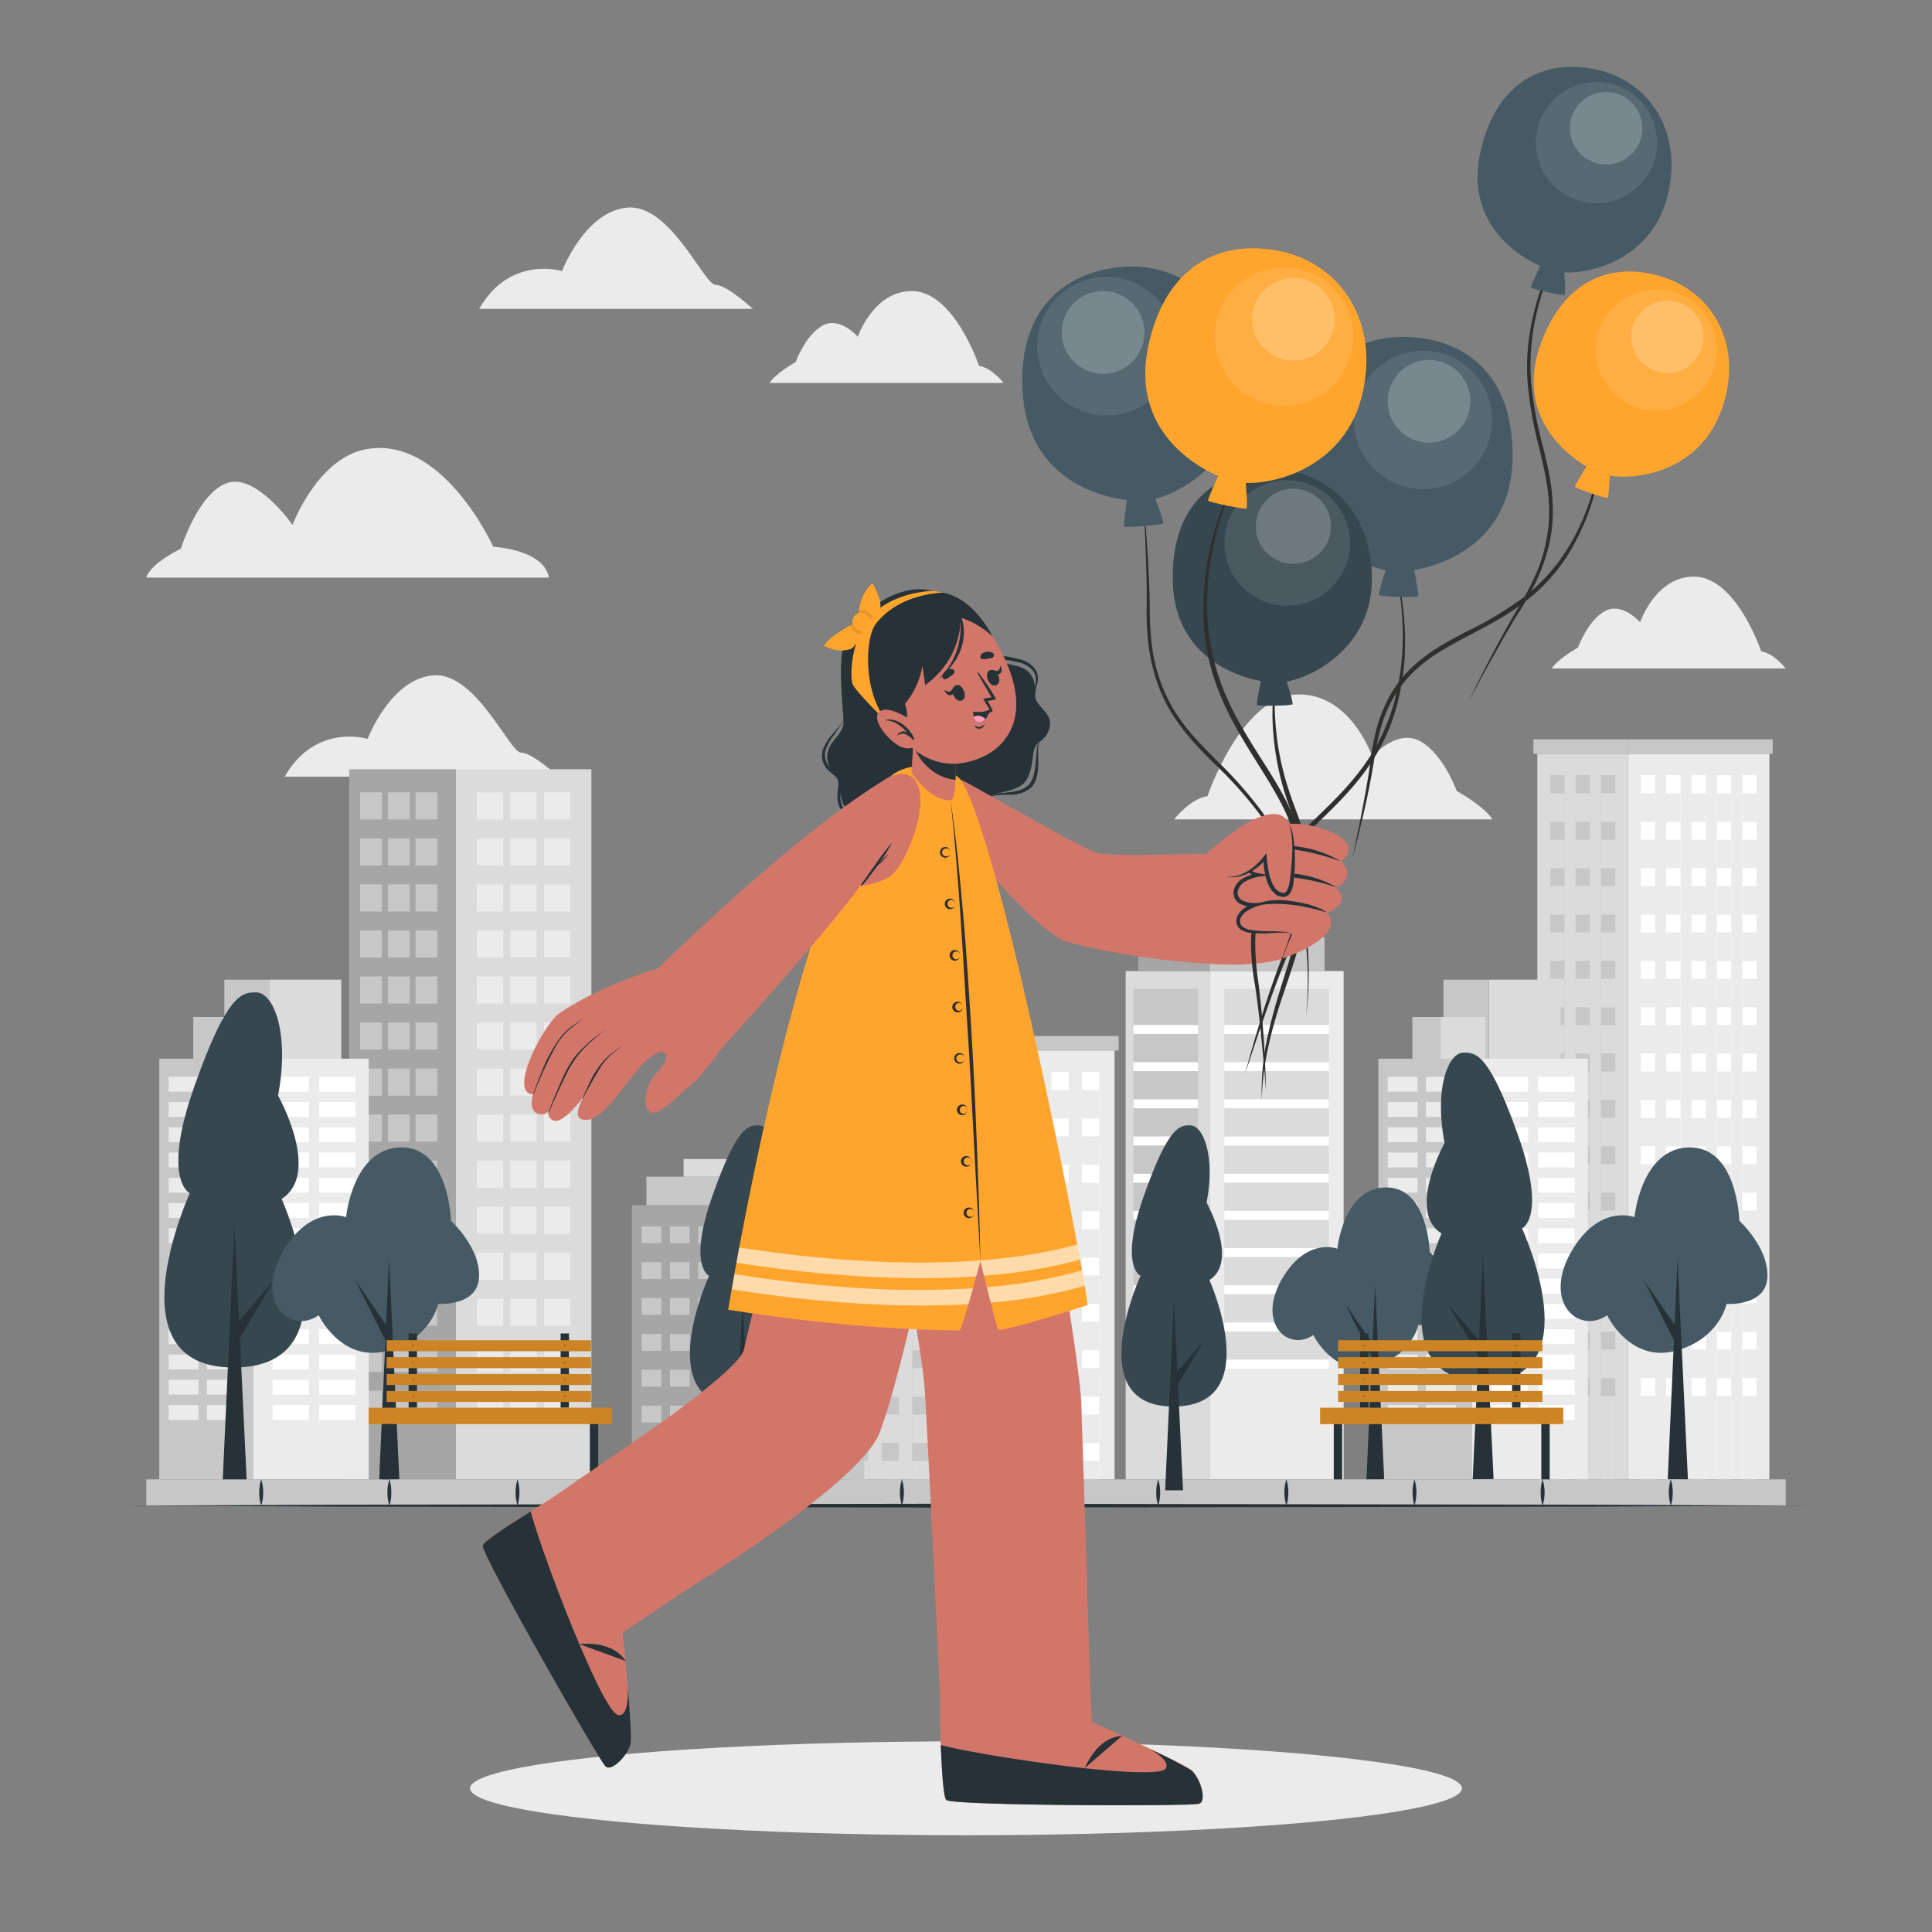 <svg xmlns="http://www.w3.org/2000/svg" viewBox="0 0 500 500"><rect x="0" y="0" width="500" height="500" fill="#808080" stroke="none"/><g id="freepik--background-complete--inject-323"><path d="M386.26,212.05H303.88s4.1-5.33,8.61-6c0,0,8.79-26.14,23.49-26.33,13.67-.17,19.15,16.08,19.15,16.08s6.33-7.29,12.38-4S377,204.72,377,204.72,383.79,208.39,386.26,212.05Z" style="fill:#ebebeb"></path><path d="M37.86,149.48H142s0-6.65-14.36-8c0,0-13.1-29.09-33.1-25.18-12.46,2.44-18.83,19.54-18.83,19.54S66.33,122.42,58.8,125,46.8,142,46.8,142,39,145.72,37.86,149.48Z" style="fill:#ebebeb"></path><path d="M124,79.94h70.83s-6.69-6.22-9.66-6.22-11.64-20.89-22.72-20-17,16.44-17,16.44S132,65.94,124,79.94Z" style="fill:#ebebeb"></path><path d="M73.67,201H144.5s-6.68-6.22-9.65-6.22-11.65-20.89-22.72-20-17,16.44-17,16.44S81.7,187,73.67,201Z" style="fill:#ebebeb"></path><path d="M199.14,99.1h60.57s-3-3.92-6.33-4.41c0,0-6.45-19.23-17.27-19.36C226.06,75.2,222,87.15,222,87.15s-4.65-5.36-9.1-2.91-7,9.47-7,9.47S201,96.4,199.14,99.1Z" style="fill:#ebebeb"></path><path d="M401.57,173h60.57s-3-3.92-6.33-4.41c0,0-6.46-19.22-17.27-19.36-10.05-.13-14.08,11.82-14.08,11.82s-4.65-5.36-9.1-2.91-7,9.47-7,9.47S403.39,170.34,401.57,173Z" style="fill:#ebebeb"></path><rect x="313.04" y="251.32" width="34.68" height="131.54" transform="translate(660.77 634.17) rotate(180)" style="fill:#ebebeb"></rect><rect x="313.04" y="242.59" width="29.75" height="8.72" transform="translate(655.84 493.91) rotate(180)" style="fill:#c7c7c7"></rect><rect x="316.85" y="255.87" width="27.08" height="98.33" transform="translate(660.77 610.08) rotate(180)" style="fill:#dbdbdb"></rect><rect x="316.85" y="265.26" width="27.08" height="2.32" transform="translate(660.77 532.84) rotate(180)" style="fill:#fff"></rect><rect x="316.85" y="274.88" width="27.08" height="2.32" transform="translate(660.77 552.09) rotate(180)" style="fill:#fff"></rect><rect x="316.85" y="284.51" width="27.08" height="2.32" transform="translate(660.77 571.33) rotate(180)" style="fill:#fff"></rect><rect x="316.85" y="294.13" width="27.08" height="2.32" transform="translate(660.77 590.58) rotate(180)" style="fill:#fff"></rect><rect x="316.85" y="303.76" width="27.08" height="2.32" transform="translate(660.77 609.84) rotate(180)" style="fill:#fff"></rect><rect x="316.85" y="313.38" width="27.08" height="2.32" transform="translate(660.77 629.08) rotate(180)" style="fill:#fff"></rect><rect x="316.85" y="323.01" width="27.08" height="2.32" transform="translate(660.77 648.33) rotate(180)" style="fill:#fff"></rect><rect x="316.85" y="332.63" width="27.08" height="2.32" transform="translate(660.77 667.58) rotate(180)" style="fill:#fff"></rect><rect x="316.85" y="342.26" width="27.08" height="2.32" transform="translate(660.77 686.83) rotate(180)" style="fill:#fff"></rect><rect x="316.85" y="351.88" width="27.08" height="2.32" transform="translate(660.77 706.08) rotate(180)" style="fill:#fff"></rect><rect x="291.32" y="251.32" width="21.72" height="131.54" transform="translate(604.36 634.17) rotate(180)" style="fill:#dbdbdb"></rect><rect x="294.58" y="242.59" width="18.46" height="8.72" transform="translate(607.62 493.91) rotate(180)" style="fill:#a6a6a6"></rect><rect x="293.35" y="255.87" width="16.7" height="98.33" transform="translate(603.39 610.08) rotate(180)" style="fill:#c7c7c7"></rect><rect x="293.35" y="265.26" width="16.7" height="2.32" transform="translate(603.39 532.84) rotate(180)" style="fill:#fff"></rect><rect x="293.35" y="274.88" width="16.7" height="2.32" transform="translate(603.39 552.09) rotate(180)" style="fill:#fff"></rect><rect x="293.35" y="284.51" width="16.7" height="2.32" transform="translate(603.39 571.33) rotate(180)" style="fill:#fff"></rect><rect x="293.35" y="294.13" width="16.7" height="2.32" transform="translate(603.39 590.58) rotate(180)" style="fill:#fff"></rect><rect x="293.35" y="303.76" width="16.7" height="2.32" transform="translate(603.39 609.84) rotate(180)" style="fill:#fff"></rect><rect x="293.35" y="313.38" width="16.7" height="2.32" transform="translate(603.39 629.08) rotate(180)" style="fill:#fff"></rect><rect x="293.35" y="323.01" width="16.7" height="2.32" transform="translate(603.39 648.33) rotate(180)" style="fill:#fff"></rect><rect x="293.35" y="332.63" width="16.7" height="2.32" transform="translate(603.39 667.58) rotate(180)" style="fill:#fff"></rect><rect x="293.35" y="342.26" width="16.7" height="2.32" transform="translate(603.39 686.83) rotate(180)" style="fill:#fff"></rect><rect x="293.35" y="351.88" width="16.7" height="2.32" transform="translate(603.39 706.08) rotate(180)" style="fill:#fff"></rect><rect x="117.99" y="199.09" width="35.06" height="183.77" transform="translate(271.04 581.94) rotate(180)" style="fill:#dbdbdb"></rect><rect x="140.79" y="205.06" width="6.81" height="7.02" transform="translate(288.4 417.13) rotate(180)" style="fill:#ebebeb"></rect><rect x="132.08" y="205.06" width="6.81" height="7.02" transform="translate(270.97 417.13) rotate(180)" style="fill:#ebebeb"></rect><rect x="140.79" y="216.97" width="6.81" height="7.02" transform="translate(288.4 440.96) rotate(180)" style="fill:#ebebeb"></rect><rect x="132.08" y="216.97" width="6.81" height="7.02" transform="translate(270.97 440.96) rotate(180)" style="fill:#ebebeb"></rect><rect x="140.79" y="228.88" width="6.81" height="7.02" transform="translate(288.4 464.78) rotate(180)" style="fill:#ebebeb"></rect><rect x="132.08" y="228.88" width="6.81" height="7.02" transform="translate(270.97 464.78) rotate(180)" style="fill:#ebebeb"></rect><rect x="140.79" y="240.8" width="6.81" height="7.02" transform="translate(288.4 488.61) rotate(180)" style="fill:#ebebeb"></rect><rect x="132.08" y="240.8" width="6.81" height="7.02" transform="translate(270.97 488.61) rotate(180)" style="fill:#ebebeb"></rect><rect x="140.79" y="252.71" width="6.81" height="7.02" transform="translate(288.4 512.44) rotate(180)" style="fill:#ebebeb"></rect><rect x="132.08" y="252.71" width="6.81" height="7.02" transform="translate(270.97 512.44) rotate(180)" style="fill:#ebebeb"></rect><rect x="140.79" y="264.62" width="6.81" height="7.02" transform="translate(288.4 536.26) rotate(180)" style="fill:#ebebeb"></rect><rect x="132.08" y="264.62" width="6.81" height="7.02" transform="translate(270.97 536.26) rotate(180)" style="fill:#ebebeb"></rect><rect x="140.79" y="276.54" width="6.81" height="7.02" transform="translate(288.4 560.09) rotate(180)" style="fill:#ebebeb"></rect><rect x="132.08" y="276.54" width="6.81" height="7.02" transform="translate(270.97 560.09) rotate(180)" style="fill:#ebebeb"></rect><rect x="140.79" y="288.45" width="6.81" height="7.02" transform="translate(288.4 583.91) rotate(180)" style="fill:#ebebeb"></rect><rect x="132.08" y="288.45" width="6.81" height="7.02" transform="translate(270.97 583.91) rotate(180)" style="fill:#ebebeb"></rect><rect x="140.79" y="300.36" width="6.81" height="7.02" transform="translate(288.4 607.74) rotate(180)" style="fill:#ebebeb"></rect><rect x="132.08" y="300.36" width="6.81" height="7.02" transform="translate(270.97 607.74) rotate(180)" style="fill:#ebebeb"></rect><rect x="140.79" y="312.27" width="6.81" height="7.02" transform="translate(288.4 631.57) rotate(180)" style="fill:#ebebeb"></rect><rect x="132.08" y="312.27" width="6.81" height="7.02" transform="translate(270.97 631.57) rotate(180)" style="fill:#ebebeb"></rect><rect x="140.79" y="324.19" width="6.81" height="7.02" transform="translate(288.4 655.39) rotate(180)" style="fill:#ebebeb"></rect><rect x="132.08" y="324.19" width="6.81" height="7.02" transform="translate(270.97 655.39) rotate(180)" style="fill:#ebebeb"></rect><rect x="140.79" y="336.1" width="6.81" height="7.02" transform="translate(288.4 679.22) rotate(180)" style="fill:#ebebeb"></rect><rect x="132.08" y="336.1" width="6.81" height="7.02" transform="translate(270.97 679.22) rotate(180)" style="fill:#ebebeb"></rect><rect x="140.79" y="348.01" width="6.81" height="7.02" transform="translate(288.4 703.04) rotate(180)" style="fill:#ebebeb"></rect><rect x="132.08" y="348.01" width="6.81" height="7.02" transform="translate(270.97 703.04) rotate(180)" style="fill:#ebebeb"></rect><rect x="140.79" y="359.93" width="6.81" height="7.02" transform="translate(288.4 726.87) rotate(180)" style="fill:#ebebeb"></rect><rect x="123.43" y="359.93" width="6.81" height="7.02" style="fill:#ebebeb"></rect><rect x="123.43" y="348.01" width="6.81" height="7.02" style="fill:#ebebeb"></rect><rect x="123.43" y="336.1" width="6.81" height="7.02" style="fill:#ebebeb"></rect><rect x="123.43" y="324.19" width="6.81" height="7.02" style="fill:#ebebeb"></rect><rect x="123.43" y="312.27" width="6.81" height="7.02" style="fill:#ebebeb"></rect><rect x="123.43" y="300.36" width="6.81" height="7.02" style="fill:#ebebeb"></rect><rect x="123.43" y="288.45" width="6.81" height="7.02" style="fill:#ebebeb"></rect><rect x="123.43" y="276.54" width="6.81" height="7.02" style="fill:#ebebeb"></rect><rect x="123.43" y="264.62" width="6.81" height="7.02" style="fill:#ebebeb"></rect><rect x="123.43" y="252.71" width="6.81" height="7.02" style="fill:#ebebeb"></rect><rect x="123.43" y="240.8" width="6.81" height="7.02" style="fill:#ebebeb"></rect><rect x="123.43" y="228.88" width="6.81" height="7.02" style="fill:#ebebeb"></rect><rect x="123.43" y="216.97" width="6.81" height="7.02" style="fill:#ebebeb"></rect><rect x="123.43" y="205.06" width="6.81" height="7.02" style="fill:#ebebeb"></rect><rect x="132.08" y="359.93" width="6.81" height="7.02" transform="translate(270.97 726.87) rotate(180)" style="fill:#ebebeb"></rect><rect x="90.35" y="199.09" width="27.64" height="183.77" transform="translate(208.35 581.94) rotate(180)" style="fill:#a6a6a6"></rect><rect x="93.2" y="359.93" width="5.63" height="7.02" style="fill:#c7c7c7"></rect><rect x="100.4" y="359.93" width="5.63" height="7.02" style="fill:#c7c7c7"></rect><rect x="93.2" y="348.01" width="5.63" height="7.02" style="fill:#c7c7c7"></rect><rect x="100.4" y="348.01" width="5.63" height="7.02" style="fill:#c7c7c7"></rect><rect x="93.2" y="336.1" width="5.63" height="7.02" style="fill:#c7c7c7"></rect><rect x="100.4" y="336.1" width="5.63" height="7.02" style="fill:#c7c7c7"></rect><rect x="93.2" y="324.19" width="5.63" height="7.02" style="fill:#c7c7c7"></rect><rect x="100.4" y="324.19" width="5.63" height="7.02" style="fill:#c7c7c7"></rect><rect x="93.2" y="312.27" width="5.63" height="7.02" style="fill:#c7c7c7"></rect><rect x="100.4" y="312.27" width="5.63" height="7.02" style="fill:#c7c7c7"></rect><rect x="93.2" y="300.36" width="5.63" height="7.02" style="fill:#c7c7c7"></rect><rect x="100.4" y="300.36" width="5.63" height="7.02" style="fill:#c7c7c7"></rect><rect x="93.2" y="288.45" width="5.63" height="7.02" style="fill:#c7c7c7"></rect><rect x="100.4" y="288.45" width="5.63" height="7.02" style="fill:#c7c7c7"></rect><rect x="93.2" y="276.54" width="5.63" height="7.02" style="fill:#c7c7c7"></rect><rect x="100.4" y="276.54" width="5.63" height="7.02" style="fill:#c7c7c7"></rect><rect x="93.2" y="264.62" width="5.63" height="7.02" style="fill:#c7c7c7"></rect><rect x="100.4" y="264.62" width="5.63" height="7.02" style="fill:#c7c7c7"></rect><rect x="93.2" y="252.71" width="5.63" height="7.02" style="fill:#c7c7c7"></rect><rect x="100.4" y="252.71" width="5.63" height="7.02" style="fill:#c7c7c7"></rect><rect x="93.2" y="240.8" width="5.63" height="7.02" style="fill:#c7c7c7"></rect><rect x="100.4" y="240.8" width="5.63" height="7.02" style="fill:#c7c7c7"></rect><rect x="93.2" y="228.88" width="5.63" height="7.02" style="fill:#c7c7c7"></rect><rect x="100.4" y="228.88" width="5.63" height="7.02" style="fill:#c7c7c7"></rect><rect x="93.2" y="216.97" width="5.63" height="7.02" style="fill:#c7c7c7"></rect><rect x="100.4" y="216.97" width="5.63" height="7.02" style="fill:#c7c7c7"></rect><rect x="93.2" y="205.06" width="5.63" height="7.02" style="fill:#c7c7c7"></rect><rect x="107.54" y="205.06" width="5.63" height="7.02" transform="translate(220.7 417.13) rotate(180)" style="fill:#c7c7c7"></rect><rect x="107.54" y="216.97" width="5.63" height="7.02" transform="translate(220.7 440.96) rotate(180)" style="fill:#c7c7c7"></rect><rect x="107.54" y="228.88" width="5.63" height="7.02" transform="translate(220.7 464.78) rotate(180)" style="fill:#c7c7c7"></rect><rect x="107.54" y="240.8" width="5.63" height="7.02" transform="translate(220.7 488.61) rotate(180)" style="fill:#c7c7c7"></rect><rect x="107.54" y="252.71" width="5.63" height="7.02" transform="translate(220.7 512.44) rotate(180)" style="fill:#c7c7c7"></rect><rect x="107.54" y="264.62" width="5.63" height="7.02" transform="translate(220.7 536.26) rotate(180)" style="fill:#c7c7c7"></rect><rect x="107.54" y="276.54" width="5.63" height="7.02" transform="translate(220.7 560.09) rotate(180)" style="fill:#c7c7c7"></rect><rect x="107.54" y="288.45" width="5.63" height="7.02" transform="translate(220.7 583.91) rotate(180)" style="fill:#c7c7c7"></rect><rect x="107.54" y="300.36" width="5.63" height="7.02" transform="translate(220.7 607.74) rotate(180)" style="fill:#c7c7c7"></rect><rect x="107.54" y="312.27" width="5.63" height="7.02" transform="translate(220.7 631.57) rotate(180)" style="fill:#c7c7c7"></rect><rect x="107.54" y="324.19" width="5.63" height="7.02" transform="translate(220.7 655.39) rotate(180)" style="fill:#c7c7c7"></rect><rect x="107.54" y="336.1" width="5.63" height="7.02" transform="translate(220.7 679.22) rotate(180)" style="fill:#c7c7c7"></rect><rect x="107.54" y="348.01" width="5.63" height="7.02" transform="translate(220.7 703.04) rotate(180)" style="fill:#c7c7c7"></rect><rect x="107.54" y="359.93" width="5.63" height="7.02" transform="translate(220.7 726.87) rotate(180)" style="fill:#c7c7c7"></rect><rect x="100.4" y="205.06" width="5.63" height="7.02" style="fill:#c7c7c7"></rect><rect x="421.34" y="195.08" width="36.57" height="187.78" style="fill:#ebebeb"></rect><rect x="421.34" y="191.34" width="37.45" height="3.74" transform="translate(880.12 386.42) rotate(180)" style="fill:#c7c7c7"></rect><rect x="450.89" y="200.59" width="3.71" height="182.27" style="fill:#fff"></rect><rect x="444.33" y="200.59" width="3.71" height="182.27" style="fill:#fff"></rect><rect x="437.77" y="200.59" width="3.71" height="182.27" style="fill:#fff"></rect><rect x="431.21" y="200.59" width="3.71" height="182.27" style="fill:#fff"></rect><rect x="424.64" y="200.59" width="3.71" height="182.27" style="fill:#fff"></rect><rect x="450.89" y="205.31" width="3.71" height="7.38" transform="translate(905.49 418.01) rotate(180)" style="fill:#ebebeb"></rect><rect x="444.33" y="205.31" width="3.71" height="7.38" transform="translate(892.37 418.01) rotate(180)" style="fill:#ebebeb"></rect><rect x="437.77" y="205.31" width="3.71" height="7.38" transform="translate(879.24 418.01) rotate(180)" style="fill:#ebebeb"></rect><rect x="431.21" y="205.31" width="3.71" height="7.38" transform="translate(866.12 418.01) rotate(180)" style="fill:#ebebeb"></rect><rect x="424.64" y="205.31" width="3.71" height="7.38" transform="translate(852.99 418.01) rotate(180)" style="fill:#ebebeb"></rect><rect x="450.89" y="217.31" width="3.71" height="7.38" transform="translate(905.49 442) rotate(180)" style="fill:#ebebeb"></rect><rect x="444.33" y="217.31" width="3.71" height="7.38" transform="translate(892.37 442) rotate(180)" style="fill:#ebebeb"></rect><rect x="437.77" y="217.31" width="3.71" height="7.38" transform="translate(879.24 442) rotate(180)" style="fill:#ebebeb"></rect><rect x="431.21" y="217.31" width="3.71" height="7.38" transform="translate(866.12 442) rotate(180)" style="fill:#ebebeb"></rect><rect x="424.64" y="217.31" width="3.71" height="7.38" transform="translate(852.99 442) rotate(180)" style="fill:#ebebeb"></rect><rect x="450.89" y="229.31" width="3.71" height="7.38" transform="translate(905.49 466) rotate(180)" style="fill:#ebebeb"></rect><rect x="444.33" y="229.31" width="3.71" height="7.38" transform="translate(892.37 466) rotate(180)" style="fill:#ebebeb"></rect><rect x="437.77" y="229.31" width="3.71" height="7.38" transform="translate(879.24 466) rotate(180)" style="fill:#ebebeb"></rect><rect x="431.21" y="229.31" width="3.71" height="7.38" transform="translate(866.12 466) rotate(180)" style="fill:#ebebeb"></rect><rect x="424.64" y="229.31" width="3.71" height="7.38" transform="translate(852.99 466) rotate(180)" style="fill:#ebebeb"></rect><rect x="450.89" y="241.3" width="3.71" height="7.38" transform="translate(905.49 489.99) rotate(180)" style="fill:#ebebeb"></rect><rect x="444.33" y="241.3" width="3.71" height="7.38" transform="translate(892.37 489.99) rotate(180)" style="fill:#ebebeb"></rect><rect x="437.77" y="241.3" width="3.71" height="7.38" transform="translate(879.24 489.99) rotate(180)" style="fill:#ebebeb"></rect><rect x="431.21" y="241.3" width="3.71" height="7.38" transform="translate(866.12 489.99) rotate(180)" style="fill:#ebebeb"></rect><rect x="424.64" y="241.3" width="3.71" height="7.38" transform="translate(852.99 489.99) rotate(180)" style="fill:#ebebeb"></rect><rect x="450.89" y="253.3" width="3.71" height="7.38" transform="translate(905.49 513.98) rotate(180)" style="fill:#ebebeb"></rect><rect x="444.33" y="253.3" width="3.71" height="7.38" transform="translate(892.37 513.98) rotate(180)" style="fill:#ebebeb"></rect><rect x="437.77" y="253.3" width="3.71" height="7.38" transform="translate(879.24 513.98) rotate(180)" style="fill:#ebebeb"></rect><rect x="431.21" y="253.3" width="3.71" height="7.38" transform="translate(866.12 513.98) rotate(180)" style="fill:#ebebeb"></rect><rect x="424.64" y="253.3" width="3.71" height="7.38" transform="translate(852.99 513.98) rotate(180)" style="fill:#ebebeb"></rect><rect x="450.89" y="265.3" width="3.71" height="7.38" transform="translate(905.49 537.97) rotate(180)" style="fill:#ebebeb"></rect><rect x="444.33" y="265.3" width="3.71" height="7.38" transform="translate(892.37 537.97) rotate(180)" style="fill:#ebebeb"></rect><rect x="437.77" y="265.3" width="3.71" height="7.38" transform="translate(879.24 537.97) rotate(180)" style="fill:#ebebeb"></rect><rect x="431.21" y="265.3" width="3.71" height="7.38" transform="translate(866.12 537.97) rotate(180)" style="fill:#ebebeb"></rect><rect x="424.64" y="265.3" width="3.71" height="7.38" transform="translate(852.99 537.97) rotate(180)" style="fill:#ebebeb"></rect><rect x="450.89" y="277.29" width="3.71" height="7.38" transform="translate(905.49 561.97) rotate(180)" style="fill:#ebebeb"></rect><rect x="444.33" y="277.29" width="3.71" height="7.38" transform="translate(892.37 561.97) rotate(180)" style="fill:#ebebeb"></rect><rect x="437.77" y="277.29" width="3.71" height="7.38" transform="translate(879.24 561.97) rotate(180)" style="fill:#ebebeb"></rect><rect x="431.21" y="277.29" width="3.71" height="7.38" transform="translate(866.12 561.97) rotate(180)" style="fill:#ebebeb"></rect><rect x="424.64" y="277.29" width="3.71" height="7.38" transform="translate(852.99 561.97) rotate(180)" style="fill:#ebebeb"></rect><rect x="450.89" y="289.29" width="3.71" height="7.38" transform="translate(905.49 585.96) rotate(180)" style="fill:#ebebeb"></rect><rect x="444.33" y="289.29" width="3.71" height="7.38" transform="translate(892.37 585.96) rotate(180)" style="fill:#ebebeb"></rect><rect x="437.77" y="289.29" width="3.71" height="7.38" transform="translate(879.24 585.96) rotate(180)" style="fill:#ebebeb"></rect><rect x="431.21" y="289.29" width="3.71" height="7.38" transform="translate(866.12 585.96) rotate(180)" style="fill:#ebebeb"></rect><rect x="424.64" y="289.29" width="3.71" height="7.38" transform="translate(852.99 585.96) rotate(180)" style="fill:#ebebeb"></rect><rect x="450.89" y="301.28" width="3.71" height="7.38" transform="translate(905.49 609.95) rotate(180)" style="fill:#ebebeb"></rect><rect x="444.33" y="301.28" width="3.71" height="7.38" transform="translate(892.37 609.95) rotate(180)" style="fill:#ebebeb"></rect><rect x="437.77" y="301.28" width="3.71" height="7.38" transform="translate(879.24 609.95) rotate(180)" style="fill:#ebebeb"></rect><rect x="431.21" y="301.28" width="3.71" height="7.38" transform="translate(866.12 609.95) rotate(180)" style="fill:#ebebeb"></rect><rect x="424.64" y="301.28" width="3.71" height="7.38" transform="translate(852.99 609.95) rotate(180)" style="fill:#ebebeb"></rect><rect x="450.89" y="313.28" width="3.71" height="7.38" transform="translate(905.49 633.94) rotate(180)" style="fill:#ebebeb"></rect><rect x="444.33" y="313.28" width="3.71" height="7.38" transform="translate(892.37 633.94) rotate(180)" style="fill:#ebebeb"></rect><rect x="437.77" y="313.28" width="3.71" height="7.38" transform="translate(879.24 633.94) rotate(180)" style="fill:#ebebeb"></rect><rect x="431.21" y="313.28" width="3.71" height="7.38" transform="translate(866.12 633.94) rotate(180)" style="fill:#ebebeb"></rect><rect x="424.64" y="313.28" width="3.71" height="7.38" transform="translate(852.99 633.94) rotate(180)" style="fill:#ebebeb"></rect><rect x="450.89" y="325.28" width="3.71" height="7.38" transform="translate(905.49 657.94) rotate(180)" style="fill:#ebebeb"></rect><rect x="444.33" y="325.28" width="3.71" height="7.38" transform="translate(892.37 657.94) rotate(180)" style="fill:#ebebeb"></rect><rect x="437.77" y="325.28" width="3.71" height="7.38" transform="translate(879.24 657.94) rotate(180)" style="fill:#ebebeb"></rect><rect x="431.21" y="325.28" width="3.71" height="7.38" transform="translate(866.12 657.94) rotate(180)" style="fill:#ebebeb"></rect><rect x="424.64" y="325.28" width="3.71" height="7.38" transform="translate(852.99 657.94) rotate(180)" style="fill:#ebebeb"></rect><rect x="450.89" y="337.27" width="3.71" height="7.38" transform="translate(905.49 681.93) rotate(180)" style="fill:#ebebeb"></rect><rect x="444.33" y="337.27" width="3.71" height="7.38" transform="translate(892.37 681.93) rotate(180)" style="fill:#ebebeb"></rect><rect x="437.77" y="337.27" width="3.71" height="7.38" transform="translate(879.24 681.93) rotate(180)" style="fill:#ebebeb"></rect><rect x="431.21" y="337.27" width="3.71" height="7.38" transform="translate(866.12 681.93) rotate(180)" style="fill:#ebebeb"></rect><rect x="424.64" y="337.27" width="3.71" height="7.38" transform="translate(852.99 681.93) rotate(180)" style="fill:#ebebeb"></rect><rect x="450.89" y="349.27" width="3.71" height="7.38" transform="translate(905.49 705.92) rotate(180)" style="fill:#ebebeb"></rect><rect x="444.33" y="349.27" width="3.71" height="7.38" transform="translate(892.37 705.92) rotate(180)" style="fill:#ebebeb"></rect><rect x="437.77" y="349.27" width="3.71" height="7.38" transform="translate(879.24 705.92) rotate(180)" style="fill:#ebebeb"></rect><rect x="431.21" y="349.27" width="3.71" height="7.38" transform="translate(866.12 705.92) rotate(180)" style="fill:#ebebeb"></rect><rect x="424.64" y="349.27" width="3.71" height="7.38" transform="translate(852.99 705.92) rotate(180)" style="fill:#ebebeb"></rect><rect x="450.89" y="361.27" width="3.71" height="21.59" style="fill:#ebebeb"></rect><rect x="444.33" y="361.27" width="3.71" height="21.59" style="fill:#ebebeb"></rect><rect x="437.77" y="361.27" width="3.71" height="21.59" style="fill:#ebebeb"></rect><rect x="431.21" y="361.27" width="3.71" height="21.59" style="fill:#ebebeb"></rect><rect x="424.64" y="361.27" width="3.71" height="21.59" style="fill:#ebebeb"></rect><rect x="397.86" y="195.08" width="23.48" height="187.78" style="fill:#dbdbdb"></rect><rect x="396.84" y="191.34" width="24.5" height="3.74" transform="translate(818.18 386.42) rotate(180)" style="fill:#c7c7c7"></rect><rect x="414.32" y="200.59" width="3.71" height="182.27" style="fill:#c7c7c7"></rect><rect x="407.76" y="200.59" width="3.71" height="182.27" style="fill:#c7c7c7"></rect><rect x="401.2" y="200.59" width="3.71" height="182.27" style="fill:#c7c7c7"></rect><rect x="414.32" y="205.31" width="3.71" height="7.38" transform="translate(832.35 418.01) rotate(180)" style="fill:#dbdbdb"></rect><rect x="407.76" y="205.31" width="3.71" height="7.38" transform="translate(819.23 418.01) rotate(180)" style="fill:#dbdbdb"></rect><rect x="401.2" y="205.31" width="3.71" height="7.38" transform="translate(806.1 418.01) rotate(180)" style="fill:#dbdbdb"></rect><rect x="414.32" y="217.31" width="3.71" height="7.38" transform="translate(832.35 442) rotate(180)" style="fill:#dbdbdb"></rect><rect x="407.76" y="217.31" width="3.71" height="7.38" transform="translate(819.23 442) rotate(180)" style="fill:#dbdbdb"></rect><rect x="401.2" y="217.31" width="3.71" height="7.38" transform="translate(806.1 442) rotate(180)" style="fill:#dbdbdb"></rect><rect x="414.32" y="229.31" width="3.71" height="7.38" transform="translate(832.35 466) rotate(180)" style="fill:#dbdbdb"></rect><rect x="407.76" y="229.31" width="3.71" height="7.38" transform="translate(819.23 466) rotate(180)" style="fill:#dbdbdb"></rect><rect x="401.2" y="229.31" width="3.71" height="7.38" transform="translate(806.1 466) rotate(180)" style="fill:#dbdbdb"></rect><rect x="414.32" y="241.3" width="3.71" height="7.38" transform="translate(832.35 489.99) rotate(180)" style="fill:#dbdbdb"></rect><rect x="407.76" y="241.3" width="3.71" height="7.38" transform="translate(819.23 489.99) rotate(180)" style="fill:#dbdbdb"></rect><rect x="401.2" y="241.3" width="3.71" height="7.38" transform="translate(806.1 489.99) rotate(180)" style="fill:#dbdbdb"></rect><rect x="414.32" y="253.3" width="3.71" height="7.38" transform="translate(832.35 513.98) rotate(180)" style="fill:#dbdbdb"></rect><rect x="407.76" y="253.3" width="3.71" height="7.38" transform="translate(819.23 513.98) rotate(180)" style="fill:#dbdbdb"></rect><rect x="401.2" y="253.3" width="3.71" height="7.38" transform="translate(806.1 513.98) rotate(180)" style="fill:#dbdbdb"></rect><rect x="414.32" y="265.3" width="3.71" height="7.38" transform="translate(832.35 537.97) rotate(180)" style="fill:#dbdbdb"></rect><rect x="407.76" y="265.3" width="3.71" height="7.38" transform="translate(819.23 537.97) rotate(180)" style="fill:#dbdbdb"></rect><rect x="401.2" y="265.3" width="3.71" height="7.38" transform="translate(806.1 537.97) rotate(180)" style="fill:#dbdbdb"></rect><rect x="414.32" y="277.29" width="3.71" height="7.38" transform="translate(832.35 561.97) rotate(180)" style="fill:#dbdbdb"></rect><rect x="407.76" y="277.29" width="3.71" height="7.38" transform="translate(819.23 561.97) rotate(180)" style="fill:#dbdbdb"></rect><rect x="401.2" y="277.29" width="3.71" height="7.38" transform="translate(806.1 561.97) rotate(180)" style="fill:#dbdbdb"></rect><rect x="414.32" y="289.29" width="3.71" height="7.38" transform="translate(832.35 585.96) rotate(180)" style="fill:#dbdbdb"></rect><rect x="407.76" y="289.29" width="3.71" height="7.38" transform="translate(819.23 585.96) rotate(180)" style="fill:#dbdbdb"></rect><rect x="401.2" y="289.29" width="3.71" height="7.38" transform="translate(806.1 585.96) rotate(180)" style="fill:#dbdbdb"></rect><rect x="414.32" y="301.28" width="3.71" height="7.38" transform="translate(832.35 609.95) rotate(180)" style="fill:#dbdbdb"></rect><rect x="407.76" y="301.28" width="3.71" height="7.38" transform="translate(819.23 609.95) rotate(180)" style="fill:#dbdbdb"></rect><rect x="401.2" y="301.28" width="3.71" height="7.38" transform="translate(806.1 609.95) rotate(180)" style="fill:#dbdbdb"></rect><rect x="414.32" y="313.28" width="3.71" height="7.38" transform="translate(832.35 633.94) rotate(180)" style="fill:#dbdbdb"></rect><rect x="407.76" y="313.28" width="3.71" height="7.38" transform="translate(819.23 633.94) rotate(180)" style="fill:#dbdbdb"></rect><rect x="401.2" y="313.28" width="3.71" height="7.38" transform="translate(806.1 633.94) rotate(180)" style="fill:#dbdbdb"></rect><rect x="414.32" y="325.28" width="3.71" height="7.38" transform="translate(832.35 657.94) rotate(180)" style="fill:#dbdbdb"></rect><rect x="407.76" y="325.28" width="3.71" height="7.38" transform="translate(819.23 657.94) rotate(180)" style="fill:#dbdbdb"></rect><rect x="401.2" y="325.28" width="3.71" height="7.38" transform="translate(806.1 657.94) rotate(180)" style="fill:#dbdbdb"></rect><rect x="414.32" y="337.27" width="3.71" height="7.38" transform="translate(832.35 681.93) rotate(180)" style="fill:#dbdbdb"></rect><rect x="407.76" y="337.27" width="3.71" height="7.38" transform="translate(819.23 681.93) rotate(180)" style="fill:#dbdbdb"></rect><rect x="401.2" y="337.27" width="3.71" height="7.38" transform="translate(806.1 681.93) rotate(180)" style="fill:#dbdbdb"></rect><rect x="414.32" y="349.27" width="3.71" height="7.38" transform="translate(832.35 705.92) rotate(180)" style="fill:#dbdbdb"></rect><rect x="407.76" y="349.27" width="3.71" height="7.38" transform="translate(819.23 705.92) rotate(180)" style="fill:#dbdbdb"></rect><rect x="401.2" y="349.27" width="3.71" height="7.38" transform="translate(806.1 705.92) rotate(180)" style="fill:#dbdbdb"></rect><rect x="414.32" y="361.27" width="3.71" height="21.59" style="fill:#dbdbdb"></rect><rect x="407.76" y="361.27" width="3.71" height="21.59" style="fill:#dbdbdb"></rect><rect x="401.2" y="361.27" width="3.71" height="21.59" style="fill:#dbdbdb"></rect><rect x="244.5" y="271.86" width="43.95" height="111" style="fill:#ebebeb"></rect><rect x="244.5" y="268.12" width="45.01" height="3.74" transform="translate(534.01 539.98) rotate(180)" style="fill:#c7c7c7"></rect><rect x="280.02" y="277.37" width="4.45" height="105.48" style="fill:#fff"></rect><rect x="272.13" y="277.37" width="4.46" height="105.48" style="fill:#fff"></rect><rect x="264.25" y="277.37" width="4.45" height="105.48" style="fill:#fff"></rect><rect x="256.36" y="277.37" width="4.46" height="105.48" style="fill:#fff"></rect><rect x="248.47" y="277.37" width="4.45" height="105.48" style="fill:#fff"></rect><rect x="280.02" y="282.09" width="4.45" height="7.38" transform="translate(564.5 571.57) rotate(180)" style="fill:#ebebeb"></rect><rect x="272.14" y="282.09" width="4.45" height="7.38" transform="translate(548.73 571.57) rotate(180)" style="fill:#ebebeb"></rect><rect x="264.25" y="282.09" width="4.45" height="7.38" transform="translate(532.95 571.57) rotate(180)" style="fill:#ebebeb"></rect><rect x="256.36" y="282.09" width="4.45" height="7.38" transform="translate(517.18 571.57) rotate(180)" style="fill:#ebebeb"></rect><rect x="248.47" y="282.09" width="4.45" height="7.38" transform="translate(501.4 571.57) rotate(180)" style="fill:#ebebeb"></rect><rect x="280.02" y="294.09" width="4.45" height="7.38" transform="translate(564.5 595.56) rotate(180)" style="fill:#ebebeb"></rect><rect x="272.14" y="294.09" width="4.45" height="7.38" transform="translate(548.73 595.56) rotate(180)" style="fill:#ebebeb"></rect><rect x="264.25" y="294.09" width="4.45" height="7.38" transform="translate(532.95 595.56) rotate(180)" style="fill:#ebebeb"></rect><rect x="256.36" y="294.09" width="4.45" height="7.38" transform="translate(517.18 595.56) rotate(180)" style="fill:#ebebeb"></rect><rect x="248.47" y="294.09" width="4.45" height="7.38" transform="translate(501.4 595.56) rotate(180)" style="fill:#ebebeb"></rect><rect x="280.02" y="306.09" width="4.45" height="7.38" transform="translate(564.5 619.56) rotate(180)" style="fill:#ebebeb"></rect><rect x="272.14" y="306.09" width="4.45" height="7.38" transform="translate(548.73 619.56) rotate(180)" style="fill:#ebebeb"></rect><rect x="264.25" y="306.09" width="4.45" height="7.38" transform="translate(532.95 619.56) rotate(180)" style="fill:#ebebeb"></rect><rect x="256.36" y="306.09" width="4.45" height="7.38" transform="translate(517.18 619.56) rotate(180)" style="fill:#ebebeb"></rect><rect x="248.47" y="306.09" width="4.45" height="7.38" transform="translate(501.4 619.56) rotate(180)" style="fill:#ebebeb"></rect><rect x="280.02" y="318.08" width="4.45" height="7.38" transform="translate(564.5 643.55) rotate(180)" style="fill:#ebebeb"></rect><rect x="272.14" y="318.08" width="4.45" height="7.38" transform="translate(548.73 643.55) rotate(180)" style="fill:#ebebeb"></rect><rect x="264.25" y="318.08" width="4.45" height="7.38" transform="translate(532.95 643.55) rotate(180)" style="fill:#ebebeb"></rect><rect x="256.36" y="318.08" width="4.45" height="7.38" transform="translate(517.18 643.55) rotate(180)" style="fill:#ebebeb"></rect><rect x="248.47" y="318.08" width="4.45" height="7.38" transform="translate(501.4 643.55) rotate(180)" style="fill:#ebebeb"></rect><rect x="280.02" y="330.08" width="4.45" height="7.38" transform="translate(564.5 667.54) rotate(180)" style="fill:#ebebeb"></rect><rect x="272.14" y="330.08" width="4.45" height="7.38" transform="translate(548.73 667.54) rotate(180)" style="fill:#ebebeb"></rect><rect x="264.25" y="330.08" width="4.45" height="7.38" transform="translate(532.95 667.54) rotate(180)" style="fill:#ebebeb"></rect><rect x="256.36" y="330.08" width="4.45" height="7.38" transform="translate(517.18 667.54) rotate(180)" style="fill:#ebebeb"></rect><rect x="248.47" y="330.08" width="4.45" height="7.38" transform="translate(501.4 667.54) rotate(180)" style="fill:#ebebeb"></rect><rect x="280.02" y="342.08" width="4.45" height="7.38" transform="translate(564.5 691.53) rotate(180)" style="fill:#ebebeb"></rect><rect x="272.14" y="342.08" width="4.45" height="7.38" transform="translate(548.73 691.53) rotate(180)" style="fill:#ebebeb"></rect><rect x="264.25" y="342.08" width="4.45" height="7.38" transform="translate(532.95 691.53) rotate(180)" style="fill:#ebebeb"></rect><rect x="256.36" y="342.08" width="4.45" height="7.38" transform="translate(517.18 691.53) rotate(180)" style="fill:#ebebeb"></rect><rect x="248.47" y="342.08" width="4.45" height="7.38" transform="translate(501.4 691.53) rotate(180)" style="fill:#ebebeb"></rect><rect x="280.02" y="354.07" width="4.45" height="7.38" transform="translate(564.5 715.53) rotate(180)" style="fill:#ebebeb"></rect><rect x="272.14" y="354.07" width="4.45" height="7.38" transform="translate(548.73 715.53) rotate(180)" style="fill:#ebebeb"></rect><rect x="264.25" y="354.07" width="4.45" height="7.38" transform="translate(532.95 715.53) rotate(180)" style="fill:#ebebeb"></rect><rect x="256.36" y="354.07" width="4.45" height="7.38" transform="translate(517.18 715.53) rotate(180)" style="fill:#ebebeb"></rect><rect x="248.47" y="354.07" width="4.45" height="7.38" transform="translate(501.4 715.53) rotate(180)" style="fill:#ebebeb"></rect><rect x="280.02" y="366.07" width="4.45" height="7.38" transform="translate(564.5 739.52) rotate(180)" style="fill:#ebebeb"></rect><rect x="272.14" y="366.07" width="4.45" height="7.38" transform="translate(548.73 739.52) rotate(180)" style="fill:#ebebeb"></rect><rect x="264.25" y="366.07" width="4.45" height="7.38" transform="translate(532.95 739.52) rotate(180)" style="fill:#ebebeb"></rect><rect x="256.36" y="366.07" width="4.45" height="7.38" transform="translate(517.18 739.52) rotate(180)" style="fill:#ebebeb"></rect><rect x="248.47" y="366.07" width="4.45" height="7.38" transform="translate(501.4 739.52) rotate(180)" style="fill:#ebebeb"></rect><rect x="280.02" y="378.07" width="4.45" height="4.79" style="fill:#ebebeb"></rect><rect x="272.13" y="378.07" width="4.46" height="4.79" style="fill:#ebebeb"></rect><rect x="264.25" y="378.07" width="4.45" height="4.79" style="fill:#ebebeb"></rect><rect x="256.36" y="378.07" width="4.46" height="4.79" style="fill:#ebebeb"></rect><rect x="248.47" y="378.07" width="4.45" height="4.79" style="fill:#ebebeb"></rect><rect x="216.28" y="271.86" width="28.22" height="111" style="fill:#dbdbdb"></rect><rect x="215.06" y="268.12" width="29.44" height="3.74" transform="translate(459.56 539.98) rotate(180)" style="fill:#c7c7c7"></rect><rect x="236.07" y="277.37" width="4.46" height="105.48" style="fill:#c7c7c7"></rect><rect x="228.19" y="277.37" width="4.45" height="105.48" style="fill:#c7c7c7"></rect><rect x="220.29" y="277.37" width="4.46" height="105.48" style="fill:#c7c7c7"></rect><rect x="236.07" y="282.09" width="4.45" height="7.38" transform="translate(476.6 571.57) rotate(180)" style="fill:#dbdbdb"></rect><rect x="228.19" y="282.09" width="4.45" height="7.38" transform="translate(460.82 571.57) rotate(180)" style="fill:#dbdbdb"></rect><rect x="220.3" y="282.09" width="4.45" height="7.38" transform="translate(445.05 571.57) rotate(180)" style="fill:#dbdbdb"></rect><rect x="236.07" y="294.09" width="4.45" height="7.38" transform="translate(476.6 595.56) rotate(180)" style="fill:#dbdbdb"></rect><rect x="228.19" y="294.09" width="4.45" height="7.38" transform="translate(460.82 595.56) rotate(180)" style="fill:#dbdbdb"></rect><rect x="220.3" y="294.09" width="4.45" height="7.38" transform="translate(445.05 595.56) rotate(180)" style="fill:#dbdbdb"></rect><rect x="236.07" y="306.09" width="4.45" height="7.38" transform="translate(476.6 619.56) rotate(180)" style="fill:#dbdbdb"></rect><rect x="228.19" y="306.09" width="4.45" height="7.38" transform="translate(460.82 619.56) rotate(180)" style="fill:#dbdbdb"></rect><rect x="220.3" y="306.09" width="4.45" height="7.38" transform="translate(445.05 619.56) rotate(180)" style="fill:#dbdbdb"></rect><rect x="236.07" y="318.08" width="4.45" height="7.38" transform="translate(476.6 643.55) rotate(180)" style="fill:#dbdbdb"></rect><rect x="228.19" y="318.08" width="4.45" height="7.38" transform="translate(460.82 643.55) rotate(180)" style="fill:#dbdbdb"></rect><rect x="220.3" y="318.08" width="4.45" height="7.38" transform="translate(445.05 643.55) rotate(180)" style="fill:#dbdbdb"></rect><rect x="236.07" y="330.08" width="4.45" height="7.38" transform="translate(476.6 667.54) rotate(180)" style="fill:#dbdbdb"></rect><rect x="228.19" y="330.08" width="4.45" height="7.38" transform="translate(460.82 667.54) rotate(180)" style="fill:#dbdbdb"></rect><rect x="220.3" y="330.08" width="4.45" height="7.38" transform="translate(445.05 667.54) rotate(180)" style="fill:#dbdbdb"></rect><rect x="236.07" y="342.08" width="4.45" height="7.38" transform="translate(476.6 691.53) rotate(180)" style="fill:#dbdbdb"></rect><rect x="228.19" y="342.08" width="4.45" height="7.38" transform="translate(460.82 691.53) rotate(180)" style="fill:#dbdbdb"></rect><rect x="220.3" y="342.08" width="4.45" height="7.38" transform="translate(445.05 691.53) rotate(180)" style="fill:#dbdbdb"></rect><rect x="236.07" y="354.07" width="4.45" height="7.38" transform="translate(476.6 715.53) rotate(180)" style="fill:#dbdbdb"></rect><rect x="228.19" y="354.07" width="4.45" height="7.38" transform="translate(460.82 715.53) rotate(180)" style="fill:#dbdbdb"></rect><rect x="220.3" y="354.07" width="4.45" height="7.38" transform="translate(445.05 715.53) rotate(180)" style="fill:#dbdbdb"></rect><rect x="236.07" y="366.07" width="4.45" height="7.38" transform="translate(476.6 739.52) rotate(180)" style="fill:#dbdbdb"></rect><rect x="228.19" y="366.07" width="4.45" height="7.38" transform="translate(460.82 739.52) rotate(180)" style="fill:#dbdbdb"></rect><rect x="220.3" y="366.07" width="4.45" height="7.38" transform="translate(445.05 739.52) rotate(180)" style="fill:#dbdbdb"></rect><rect x="236.07" y="378.07" width="4.46" height="4.79" style="fill:#dbdbdb"></rect><rect x="228.19" y="378.07" width="4.45" height="4.79" style="fill:#dbdbdb"></rect><rect x="220.29" y="378.07" width="4.46" height="4.79" style="fill:#dbdbdb"></rect><rect x="69.81" y="253.54" width="18.52" height="21.88" transform="translate(158.14 528.95) rotate(180)" style="fill:#dbdbdb"></rect><rect x="58.07" y="253.54" width="11.75" height="22.68" transform="translate(127.88 529.76) rotate(180)" style="fill:#c7c7c7"></rect><rect x="57.28" y="263.2" width="11.66" height="13.02" transform="translate(126.22 539.42) rotate(180)" style="fill:#dbdbdb"></rect><rect x="50.01" y="263.2" width="7.27" height="13.02" transform="translate(107.3 539.42) rotate(180)" style="fill:#c7c7c7"></rect><rect x="65.49" y="274" width="29.95" height="108.86" transform="translate(160.92 656.85) rotate(180)" style="fill:#ebebeb"></rect><rect x="82.6" y="278.67" width="9.42" height="3.85" transform="translate(174.61 561.2) rotate(180)" style="fill:#fff"></rect><rect x="70.55" y="278.67" width="9.42" height="3.85" transform="translate(150.51 561.2) rotate(180)" style="fill:#fff"></rect><rect x="82.6" y="285.21" width="9.42" height="3.85" transform="translate(174.61 574.27) rotate(180)" style="fill:#fff"></rect><rect x="70.55" y="285.21" width="9.42" height="3.85" transform="translate(150.51 574.27) rotate(180)" style="fill:#fff"></rect><rect x="82.6" y="291.74" width="9.42" height="3.85" transform="translate(174.61 587.34) rotate(180)" style="fill:#fff"></rect><rect x="70.55" y="291.74" width="9.42" height="3.85" transform="translate(150.51 587.34) rotate(180)" style="fill:#fff"></rect><rect x="82.6" y="298.28" width="9.42" height="3.85" transform="translate(174.61 600.4) rotate(180)" style="fill:#fff"></rect><rect x="70.55" y="298.28" width="9.42" height="3.85" transform="translate(150.51 600.4) rotate(180)" style="fill:#fff"></rect><rect x="82.6" y="304.81" width="9.42" height="3.85" transform="translate(174.61 613.47) rotate(180)" style="fill:#fff"></rect><rect x="70.55" y="304.81" width="9.42" height="3.85" transform="translate(150.51 613.47) rotate(180)" style="fill:#fff"></rect><rect x="82.6" y="311.35" width="9.42" height="3.85" transform="translate(174.61 626.54) rotate(180)" style="fill:#fff"></rect><rect x="70.55" y="311.35" width="9.42" height="3.85" transform="translate(150.51 626.54) rotate(180)" style="fill:#fff"></rect><rect x="82.6" y="317.88" width="9.42" height="3.85" transform="translate(174.61 639.61) rotate(180)" style="fill:#fff"></rect><rect x="70.55" y="317.88" width="9.42" height="3.85" transform="translate(150.51 639.61) rotate(180)" style="fill:#fff"></rect><rect x="82.6" y="324.41" width="9.42" height="3.85" transform="translate(174.61 652.68) rotate(180)" style="fill:#fff"></rect><rect x="70.55" y="324.41" width="9.42" height="3.85" transform="translate(150.51 652.68) rotate(180)" style="fill:#fff"></rect><rect x="82.6" y="330.95" width="9.42" height="3.85" transform="translate(174.61 665.74) rotate(180)" style="fill:#fff"></rect><rect x="70.55" y="330.95" width="9.42" height="3.85" transform="translate(150.51 665.74) rotate(180)" style="fill:#fff"></rect><rect x="82.6" y="337.48" width="9.42" height="3.85" transform="translate(174.61 678.81) rotate(180)" style="fill:#fff"></rect><rect x="70.55" y="337.48" width="9.42" height="3.85" transform="translate(150.51 678.81) rotate(180)" style="fill:#fff"></rect><rect x="82.6" y="344.02" width="9.42" height="3.85" transform="translate(174.61 691.88) rotate(180)" style="fill:#fff"></rect><rect x="70.55" y="344.02" width="9.42" height="3.85" transform="translate(150.51 691.88) rotate(180)" style="fill:#fff"></rect><rect x="82.6" y="350.55" width="9.42" height="3.85" transform="translate(174.61 704.95) rotate(180)" style="fill:#fff"></rect><rect x="70.55" y="350.55" width="9.42" height="3.85" transform="translate(150.51 704.95) rotate(180)" style="fill:#fff"></rect><rect x="82.6" y="357.08" width="9.42" height="3.85" transform="translate(174.61 718.02) rotate(180)" style="fill:#fff"></rect><rect x="70.55" y="357.08" width="9.42" height="3.85" transform="translate(150.51 718.02) rotate(180)" style="fill:#fff"></rect><rect x="82.6" y="363.62" width="9.42" height="3.85" transform="translate(174.61 731.09) rotate(180)" style="fill:#fff"></rect><rect x="70.55" y="363.62" width="9.42" height="3.85" transform="translate(150.51 731.09) rotate(180)" style="fill:#fff"></rect><rect x="41.21" y="274" width="24.27" height="108.86" transform="translate(106.7 656.85) rotate(180)" style="fill:#c7c7c7"></rect><rect x="43.65" y="363.62" width="7.73" height="3.85" style="fill:#ebebeb"></rect><rect x="53.54" y="363.62" width="7.73" height="3.85" style="fill:#ebebeb"></rect><rect x="43.65" y="357.08" width="7.73" height="3.85" style="fill:#ebebeb"></rect><rect x="53.54" y="357.08" width="7.73" height="3.85" style="fill:#ebebeb"></rect><rect x="43.65" y="350.55" width="7.73" height="3.85" style="fill:#ebebeb"></rect><rect x="53.54" y="350.55" width="7.73" height="3.85" style="fill:#ebebeb"></rect><rect x="43.65" y="344.02" width="7.73" height="3.85" style="fill:#ebebeb"></rect><rect x="53.54" y="344.02" width="7.73" height="3.85" style="fill:#ebebeb"></rect><rect x="43.65" y="337.48" width="7.73" height="3.85" style="fill:#ebebeb"></rect><rect x="53.54" y="337.48" width="7.73" height="3.85" style="fill:#ebebeb"></rect><rect x="43.65" y="330.95" width="7.73" height="3.85" style="fill:#ebebeb"></rect><rect x="53.54" y="330.95" width="7.73" height="3.85" style="fill:#ebebeb"></rect><rect x="43.65" y="324.41" width="7.73" height="3.85" style="fill:#ebebeb"></rect><rect x="53.54" y="324.41" width="7.73" height="3.85" style="fill:#ebebeb"></rect><rect x="43.65" y="317.88" width="7.73" height="3.85" style="fill:#ebebeb"></rect><rect x="53.54" y="317.88" width="7.73" height="3.85" style="fill:#ebebeb"></rect><rect x="43.65" y="311.35" width="7.73" height="3.85" style="fill:#ebebeb"></rect><rect x="53.54" y="311.35" width="7.73" height="3.85" style="fill:#ebebeb"></rect><rect x="43.65" y="304.81" width="7.73" height="3.85" style="fill:#ebebeb"></rect><rect x="53.54" y="304.81" width="7.73" height="3.85" style="fill:#ebebeb"></rect><rect x="43.65" y="298.28" width="7.73" height="3.85" style="fill:#ebebeb"></rect><rect x="53.54" y="298.28" width="7.73" height="3.85" style="fill:#ebebeb"></rect><rect x="43.65" y="291.74" width="7.73" height="3.85" style="fill:#ebebeb"></rect><rect x="53.54" y="291.74" width="7.73" height="3.85" style="fill:#ebebeb"></rect><rect x="43.65" y="285.21" width="7.73" height="3.85" style="fill:#ebebeb"></rect><rect x="53.54" y="285.21" width="7.73" height="3.85" style="fill:#ebebeb"></rect><rect x="43.65" y="278.67" width="7.73" height="3.85" style="fill:#ebebeb"></rect><rect x="53.54" y="278.67" width="7.73" height="3.85" style="fill:#ebebeb"></rect><rect x="385.31" y="253.54" width="18.52" height="21.88" transform="translate(789.15 528.95) rotate(180)" style="fill:#dbdbdb"></rect><rect x="373.57" y="253.54" width="11.74" height="22.68" transform="translate(758.88 529.76) rotate(180)" style="fill:#c7c7c7"></rect><rect x="372.78" y="263.2" width="11.66" height="13.02" transform="translate(757.22 539.42) rotate(180)" style="fill:#dbdbdb"></rect><rect x="365.51" y="263.2" width="7.27" height="13.02" transform="translate(738.3 539.42) rotate(180)" style="fill:#c7c7c7"></rect><rect x="380.99" y="274" width="29.95" height="108.86" transform="translate(791.93 656.85) rotate(180)" style="fill:#ebebeb"></rect><rect x="398.1" y="278.67" width="9.42" height="3.85" transform="translate(805.61 561.2) rotate(180)" style="fill:#fff"></rect><rect x="386.05" y="278.67" width="9.42" height="3.85" transform="translate(781.52 561.2) rotate(180)" style="fill:#fff"></rect><rect x="398.1" y="285.21" width="9.42" height="3.85" transform="translate(805.61 574.27) rotate(180)" style="fill:#fff"></rect><rect x="386.05" y="285.21" width="9.42" height="3.85" transform="translate(781.52 574.27) rotate(180)" style="fill:#fff"></rect><rect x="398.1" y="291.74" width="9.42" height="3.85" transform="translate(805.61 587.34) rotate(180)" style="fill:#fff"></rect><rect x="386.05" y="291.74" width="9.42" height="3.85" transform="translate(781.52 587.34) rotate(180)" style="fill:#fff"></rect><rect x="398.1" y="298.28" width="9.42" height="3.85" transform="translate(805.61 600.4) rotate(180)" style="fill:#fff"></rect><rect x="386.05" y="298.28" width="9.42" height="3.85" transform="translate(781.52 600.4) rotate(180)" style="fill:#fff"></rect><rect x="398.1" y="304.81" width="9.42" height="3.85" transform="translate(805.61 613.47) rotate(180)" style="fill:#fff"></rect><rect x="386.05" y="304.81" width="9.42" height="3.85" transform="translate(781.52 613.47) rotate(180)" style="fill:#fff"></rect><rect x="398.1" y="311.35" width="9.42" height="3.85" transform="translate(805.61 626.54) rotate(180)" style="fill:#fff"></rect><rect x="386.05" y="311.35" width="9.42" height="3.85" transform="translate(781.52 626.54) rotate(180)" style="fill:#fff"></rect><rect x="398.1" y="317.88" width="9.42" height="3.85" transform="translate(805.61 639.61) rotate(180)" style="fill:#fff"></rect><rect x="386.05" y="317.88" width="9.42" height="3.85" transform="translate(781.52 639.61) rotate(180)" style="fill:#fff"></rect><rect x="398.1" y="324.41" width="9.42" height="3.85" transform="translate(805.61 652.68) rotate(180)" style="fill:#fff"></rect><rect x="386.05" y="324.41" width="9.42" height="3.85" transform="translate(781.52 652.68) rotate(180)" style="fill:#fff"></rect><rect x="398.1" y="330.95" width="9.42" height="3.85" transform="translate(805.61 665.74) rotate(180)" style="fill:#fff"></rect><rect x="386.05" y="330.95" width="9.42" height="3.85" transform="translate(781.52 665.74) rotate(180)" style="fill:#fff"></rect><rect x="398.1" y="337.48" width="9.42" height="3.85" transform="translate(805.61 678.81) rotate(180)" style="fill:#fff"></rect><rect x="386.05" y="337.48" width="9.42" height="3.85" transform="translate(781.52 678.81) rotate(180)" style="fill:#fff"></rect><rect x="398.1" y="344.02" width="9.42" height="3.85" transform="translate(805.61 691.88) rotate(180)" style="fill:#fff"></rect><rect x="386.05" y="344.02" width="9.42" height="3.85" transform="translate(781.52 691.88) rotate(180)" style="fill:#fff"></rect><rect x="398.1" y="350.55" width="9.42" height="3.85" transform="translate(805.61 704.95) rotate(180)" style="fill:#fff"></rect><rect x="386.05" y="350.55" width="9.42" height="3.85" transform="translate(781.52 704.95) rotate(180)" style="fill:#fff"></rect><rect x="398.1" y="357.08" width="9.42" height="3.85" transform="translate(805.61 718.02) rotate(180)" style="fill:#fff"></rect><rect x="386.05" y="357.08" width="9.42" height="3.85" transform="translate(781.52 718.02) rotate(180)" style="fill:#fff"></rect><rect x="398.1" y="363.62" width="9.42" height="3.85" transform="translate(805.61 731.09) rotate(180)" style="fill:#fff"></rect><rect x="386.05" y="363.62" width="9.42" height="3.85" transform="translate(781.52 731.09) rotate(180)" style="fill:#fff"></rect><rect x="356.71" y="274" width="24.27" height="108.86" transform="translate(737.7 656.85) rotate(180)" style="fill:#c7c7c7"></rect><rect x="359.15" y="363.62" width="7.73" height="3.85" style="fill:#ebebeb"></rect><rect x="369.04" y="363.62" width="7.73" height="3.85" style="fill:#ebebeb"></rect><rect x="359.15" y="357.08" width="7.73" height="3.85" style="fill:#ebebeb"></rect><rect x="369.04" y="357.08" width="7.73" height="3.85" style="fill:#ebebeb"></rect><rect x="359.15" y="350.55" width="7.73" height="3.85" style="fill:#ebebeb"></rect><rect x="369.04" y="350.55" width="7.73" height="3.85" style="fill:#ebebeb"></rect><rect x="359.15" y="344.02" width="7.73" height="3.85" style="fill:#ebebeb"></rect><rect x="369.04" y="344.02" width="7.73" height="3.85" style="fill:#ebebeb"></rect><rect x="359.15" y="337.48" width="7.73" height="3.85" style="fill:#ebebeb"></rect><rect x="369.04" y="337.48" width="7.73" height="3.85" style="fill:#ebebeb"></rect><rect x="359.15" y="330.95" width="7.73" height="3.85" style="fill:#ebebeb"></rect><rect x="369.04" y="330.95" width="7.73" height="3.85" style="fill:#ebebeb"></rect><rect x="359.15" y="324.41" width="7.73" height="3.85" style="fill:#ebebeb"></rect><rect x="369.04" y="324.41" width="7.73" height="3.85" style="fill:#ebebeb"></rect><rect x="359.15" y="317.88" width="7.73" height="3.85" style="fill:#ebebeb"></rect><rect x="369.04" y="317.88" width="7.73" height="3.85" style="fill:#ebebeb"></rect><rect x="359.15" y="311.35" width="7.73" height="3.85" style="fill:#ebebeb"></rect><rect x="369.04" y="311.35" width="7.73" height="3.85" style="fill:#ebebeb"></rect><rect x="359.15" y="304.81" width="7.73" height="3.85" style="fill:#ebebeb"></rect><rect x="369.04" y="304.81" width="7.73" height="3.85" style="fill:#ebebeb"></rect><rect x="359.15" y="298.28" width="7.73" height="3.85" style="fill:#ebebeb"></rect><rect x="369.04" y="298.28" width="7.73" height="3.85" style="fill:#ebebeb"></rect><rect x="359.15" y="291.74" width="7.73" height="3.85" style="fill:#ebebeb"></rect><rect x="369.04" y="291.74" width="7.73" height="3.85" style="fill:#ebebeb"></rect><rect x="359.15" y="285.21" width="7.73" height="3.85" style="fill:#ebebeb"></rect><rect x="369.04" y="285.21" width="7.73" height="3.85" style="fill:#ebebeb"></rect><rect x="359.15" y="278.67" width="7.73" height="3.85" style="fill:#ebebeb"></rect><rect x="369.04" y="278.67" width="7.73" height="3.85" style="fill:#ebebeb"></rect><rect x="188.32" y="311.92" width="35.33" height="70.93" transform="translate(411.97 694.78) rotate(180)" style="fill:#c7c7c7"></rect><rect x="211.84" y="318.06" width="6.25" height="4.35" transform="translate(429.93 640.47) rotate(180)" style="fill:#dbdbdb"></rect><rect x="211.84" y="327.34" width="6.25" height="4.35" transform="translate(429.93 659.03) rotate(180)" style="fill:#dbdbdb"></rect><rect x="211.84" y="336.63" width="6.25" height="4.35" transform="translate(429.93 677.6) rotate(180)" style="fill:#dbdbdb"></rect><rect x="211.84" y="345.91" width="6.25" height="4.35" transform="translate(429.93 696.16) rotate(180)" style="fill:#dbdbdb"></rect><rect x="211.84" y="355.19" width="6.25" height="4.35" transform="translate(429.93 714.73) rotate(180)" style="fill:#dbdbdb"></rect><rect x="211.84" y="364.47" width="6.25" height="4.35" transform="translate(429.93 733.29) rotate(180)" style="fill:#dbdbdb"></rect><rect x="211.84" y="373.76" width="6.25" height="4.35" transform="translate(429.93 751.86) rotate(180)" style="fill:#dbdbdb"></rect><rect x="202.85" y="318.06" width="6.25" height="4.35" transform="translate(411.95 640.47) rotate(180)" style="fill:#dbdbdb"></rect><rect x="202.85" y="327.34" width="6.25" height="4.35" transform="translate(411.95 659.03) rotate(180)" style="fill:#dbdbdb"></rect><rect x="202.85" y="336.63" width="6.25" height="4.35" transform="translate(411.95 677.6) rotate(180)" style="fill:#dbdbdb"></rect><rect x="202.85" y="345.91" width="6.25" height="4.35" transform="translate(411.95 696.16) rotate(180)" style="fill:#dbdbdb"></rect><rect x="202.85" y="355.19" width="6.25" height="4.35" transform="translate(411.95 714.73) rotate(180)" style="fill:#dbdbdb"></rect><rect x="202.85" y="364.47" width="6.25" height="4.35" transform="translate(411.95 733.29) rotate(180)" style="fill:#dbdbdb"></rect><rect x="202.85" y="373.76" width="6.25" height="4.35" transform="translate(411.95 751.86) rotate(180)" style="fill:#dbdbdb"></rect><rect x="193.88" y="318.06" width="6.25" height="4.35" transform="translate(394 640.47) rotate(180)" style="fill:#dbdbdb"></rect><rect x="193.88" y="327.34" width="6.25" height="4.35" transform="translate(394 659.03) rotate(180)" style="fill:#dbdbdb"></rect><rect x="193.88" y="336.63" width="6.25" height="4.35" transform="translate(394 677.6) rotate(180)" style="fill:#dbdbdb"></rect><rect x="193.88" y="345.91" width="6.25" height="4.35" transform="translate(394 696.16) rotate(180)" style="fill:#dbdbdb"></rect><rect x="193.88" y="355.19" width="6.25" height="4.35" transform="translate(394 714.73) rotate(180)" style="fill:#dbdbdb"></rect><rect x="193.88" y="364.47" width="6.25" height="4.35" transform="translate(394 733.29) rotate(180)" style="fill:#dbdbdb"></rect><rect x="193.88" y="373.76" width="6.25" height="4.35" transform="translate(394 751.86) rotate(180)" style="fill:#dbdbdb"></rect><rect x="188.32" y="304.53" width="23.52" height="7.39" transform="translate(400.16 616.45) rotate(180)" style="fill:#dbdbdb"></rect><rect x="188.32" y="299.95" width="14.91" height="4.58" transform="translate(391.55 604.48) rotate(180)" style="fill:#ebebeb"></rect><rect x="163.53" y="311.92" width="24.79" height="70.93" transform="translate(351.85 694.78) rotate(180)" style="fill:#a6a6a6"></rect><rect x="166.07" y="373.06" width="5.09" height="4.35" style="fill:#c7c7c7"></rect><rect x="166.07" y="363.78" width="5.09" height="4.35" style="fill:#c7c7c7"></rect><rect x="166.07" y="354.5" width="5.09" height="4.35" style="fill:#c7c7c7"></rect><rect x="166.07" y="345.22" width="5.09" height="4.35" style="fill:#c7c7c7"></rect><rect x="166.07" y="335.93" width="5.09" height="4.35" style="fill:#c7c7c7"></rect><rect x="166.07" y="326.65" width="5.09" height="4.35" style="fill:#c7c7c7"></rect><rect x="166.07" y="317.37" width="5.09" height="4.35" style="fill:#c7c7c7"></rect><rect x="173.39" y="373.06" width="5.09" height="4.35" style="fill:#c7c7c7"></rect><rect x="173.39" y="363.78" width="5.09" height="4.35" style="fill:#c7c7c7"></rect><rect x="173.39" y="354.5" width="5.09" height="4.35" style="fill:#c7c7c7"></rect><rect x="173.39" y="345.22" width="5.09" height="4.35" style="fill:#c7c7c7"></rect><rect x="173.39" y="335.93" width="5.09" height="4.35" style="fill:#c7c7c7"></rect><rect x="173.39" y="326.65" width="5.09" height="4.35" style="fill:#c7c7c7"></rect><rect x="173.39" y="317.37" width="5.09" height="4.35" style="fill:#c7c7c7"></rect><rect x="180.69" y="373.06" width="5.09" height="4.35" style="fill:#c7c7c7"></rect><rect x="180.69" y="363.78" width="5.09" height="4.35" style="fill:#c7c7c7"></rect><rect x="180.69" y="354.5" width="5.09" height="4.35" style="fill:#c7c7c7"></rect><rect x="180.69" y="345.22" width="5.09" height="4.35" style="fill:#c7c7c7"></rect><rect x="180.69" y="335.93" width="5.09" height="4.35" style="fill:#c7c7c7"></rect><rect x="180.69" y="326.65" width="5.09" height="4.35" style="fill:#c7c7c7"></rect><rect x="180.69" y="317.37" width="5.09" height="4.35" style="fill:#c7c7c7"></rect><rect x="167.29" y="304.53" width="21.03" height="7.39" transform="translate(355.61 616.45) rotate(180)" style="fill:#c7c7c7"></rect><rect x="176.92" y="299.95" width="11.4" height="4.58" transform="translate(365.24 604.48) rotate(180)" style="fill:#dbdbdb"></rect></g><g id="freepik--Shadow--inject-323"><ellipse cx="250" cy="462.81" rx="128.35" ry="12.15" style="fill:#ebebeb"></ellipse></g><g id="freepik--Floor--inject-323"><rect x="37.86" y="382.86" width="424.28" height="6.8" style="fill:#c7c7c7"></rect><path d="M67.6,382.86a11.59,11.59,0,0,1,0,6.8,10.27,10.27,0,0,1-.5-3.4A10.78,10.78,0,0,1,67.6,382.86Z" style="fill:#263238"></path><path d="M100.77,382.86a10.78,10.78,0,0,1,.5,3.4,10.27,10.27,0,0,1-.5,3.4,11.59,11.59,0,0,1,0-6.8Z" style="fill:#263238"></path><path d="M133.93,382.86a11.81,11.81,0,0,1,0,6.8,11.81,11.81,0,0,1,0-6.8Z" style="fill:#263238"></path><path d="M167.09,382.86a11.59,11.59,0,0,1,0,6.8,10.27,10.27,0,0,1-.5-3.4A10.5,10.5,0,0,1,167.09,382.86Z" style="fill:#263238"></path><path d="M200.26,382.86a10.78,10.78,0,0,1,.5,3.4,10.27,10.27,0,0,1-.5,3.4,11.59,11.59,0,0,1,0-6.8Z" style="fill:#263238"></path><path d="M233.42,382.86a11.81,11.81,0,0,1,0,6.8,11.59,11.59,0,0,1,0-6.8Z" style="fill:#263238"></path><path d="M266.58,382.86a11.59,11.59,0,0,1,0,6.8,11.81,11.81,0,0,1,0-6.8Z" style="fill:#263238"></path><path d="M299.74,382.86a11.59,11.59,0,0,1,0,6.8,10.27,10.27,0,0,1-.5-3.4A10.78,10.78,0,0,1,299.74,382.86Z" style="fill:#263238"></path><path d="M332.91,382.86a10.5,10.5,0,0,1,.5,3.4,10.27,10.27,0,0,1-.5,3.4,11.59,11.59,0,0,1,0-6.8Z" style="fill:#263238"></path><path d="M366.07,382.86a11.81,11.81,0,0,1,0,6.8,11.81,11.81,0,0,1,0-6.8Z" style="fill:#263238"></path><path d="M399.23,382.86a11.59,11.59,0,0,1,0,6.8,10.27,10.27,0,0,1-.5-3.4A10.5,10.5,0,0,1,399.23,382.86Z" style="fill:#263238"></path><path d="M432.4,382.86a10.78,10.78,0,0,1,.5,3.4,10.27,10.27,0,0,1-.5,3.4,11.59,11.59,0,0,1,0-6.8Z" style="fill:#263238"></path><polygon points="32.13 389.66 86.6 389.42 141.06 389.33 250 389.16 358.94 389.33 413.4 389.42 467.87 389.66 413.4 389.9 358.94 389.99 250 390.16 141.06 389.99 86.6 389.9 32.13 389.66" style="fill:#263238"></polygon></g><g id="freepik--Trees--inject-323"><path d="M72.88,310.26s19.64,43.62-12.42,43.65S49.13,308.8,49.13,308.8s-7.42-3.26,1.16-27.61,12.43-24.36,16-24.36c4.52,0,8.74,10.53,5.67,26.71C72,283.54,83.27,303.72,72.88,310.26Z" style="fill:#37474f"></path><polygon points="57.65 382.86 60.67 317.11 63.83 382.85 57.65 382.86" style="fill:#263238"></polygon><polygon points="59.44 344.68 71.08 331.05 61.96 346.47 59.44 344.68" style="fill:#263238"></polygon><path d="M201.35,331.28S216.07,364,192,364s-8.49-33.81-8.49-33.81-5.57-2.44.86-20.69,9.32-18.26,12-18.26c3.39,0,6.55,7.89,4.25,20C200.66,311.26,209.13,326.38,201.35,331.28Z" style="fill:#37474f"></path><polygon points="189.93 385.69 192.19 336.42 194.56 385.69 189.93 385.69" style="fill:#263238"></polygon><polygon points="191.27 357.08 200 346.87 193.16 358.43 191.27 357.08" style="fill:#263238"></polygon><path d="M313,331.28S327.68,364,303.65,364s-8.49-33.81-8.49-33.81-5.57-2.44.86-20.69,9.32-18.26,12-18.26c3.39,0,6.55,7.89,4.25,20C312.27,311.26,320.74,326.38,313,331.28Z" style="fill:#37474f"></path><polygon points="301.54 385.69 303.8 336.42 306.17 385.69 301.54 385.69" style="fill:#263238"></polygon><polygon points="302.88 357.08 311.61 346.87 304.77 358.43 302.88 357.08" style="fill:#263238"></polygon><path d="M423,315s-9.15-3.62-16.39,9c-7.43,13,1.91,21.48,9.31,16.39,0,0,5.82,12.19,17.42,9.27s13.49-12.2,13.49-12.2,10.3.71,10.58-7-7.27-14.51-7.27-14.51-.46-19.15-12.94-19S423,315,423,315Z" style="fill:#455a64"></path><polygon points="431.61 382.83 434.15 325.82 436.83 382.82 431.61 382.83" style="fill:#263238"></polygon><polygon points="433.4 347.24 425.37 331.26 434.72 344.75 433.4 347.24" style="fill:#263238"></polygon><path d="M89.56,315s-9.14-3.62-16.39,9c-7.42,13,1.91,21.48,9.31,16.39,0,0,5.82,12.19,17.42,9.27s13.49-12.2,13.49-12.2,10.3.71,10.59-7-7.28-14.51-7.28-14.51-.45-19.15-12.93-19S89.56,315,89.56,315Z" style="fill:#455a64"></path><polygon points="98.13 382.83 100.68 325.82 103.35 382.82 98.13 382.83" style="fill:#263238"></polygon><polygon points="99.92 347.24 91.89 331.26 101.24 344.75 99.92 347.24" style="fill:#263238"></polygon><path d="M346.11,323.17s-8-3.18-14.4,7.93c-6.53,11.38,1.68,18.87,8.18,14.4,0,0,5.11,10.71,15.31,8.14s11.85-10.72,11.85-10.72,9.05.63,9.3-6.13S370,324,370,324s-.4-16.84-11.37-16.7S346.11,323.17,346.11,323.17Z" style="fill:#455a64"></path><polygon points="353.64 382.82 355.88 332.73 358.23 382.82 353.64 382.82" style="fill:#263238"></polygon><polygon points="355.22 351.55 348.16 337.51 356.37 349.36 355.22 351.55" style="fill:#263238"></polygon><path d="M373.06,319.23s-17.12,38.24,11,38.21,9.84-39.53,9.84-39.53,6.5-2.87-1.06-24.18-10.94-21.32-14.07-21.31c-4,0-7.63,9.24-4.91,23.41C373.82,295.83,364,313.52,373.06,319.23Z" style="fill:#37474f"></path><polygon points="386.54 382.79 383.77 325.21 381.13 382.8 386.54 382.79" style="fill:#263238"></polygon><polygon points="384.9 349.35 374.68 337.44 382.7 350.93 384.9 349.35" style="fill:#263238"></polygon></g><g id="freepik--Balloons--inject-323"><path d="M412.45,50a69,69,0,0,0-5.1,7.09c-1.57,2.48-3,5-4.38,7.72a76.16,76.16,0,0,0-6.18,16.88,61.48,61.48,0,0,0-1.41,8.9,57,57,0,0,0,0,8.86,103.89,103.89,0,0,0,3.05,16.82c.65,2.73,1.28,5.46,1.77,8.23a47.78,47.78,0,0,1,.73,8.49,41.46,41.46,0,0,1-4.09,17,83.58,83.58,0,0,1-4.2,7.73q-2.26,3.81-4.37,7.73c-1.43,2.59-2.79,5.23-4.14,7.87s-2.67,5.31-3.95,8q4.18-7.83,8.56-15.53c1.46-2.56,2.95-5.1,4.5-7.58a70.9,70.9,0,0,0,4.34-7.8,48.47,48.47,0,0,0,3.09-8.53,38.09,38.09,0,0,0,1.2-9,48.45,48.45,0,0,0-.7-8.75c-.47-2.84-1.13-5.58-1.79-8.31a101.41,101.41,0,0,1-3.11-16.59,59,59,0,0,1,1.23-17.41,77.17,77.17,0,0,1,5.87-16.78A86.07,86.07,0,0,1,412.45,50Z" style="fill:#2f2f2e"></path><path d="M404.75,69.27s.56,6.79.14,7.06-8.57-1.56-8.67-1.94S399,68,399,68Z" style="fill:#455a64"></path><path d="M413.38,18.05c13.82,3.09,22.54,16.66,18,33.35s-22,20.35-28.93,18.8c-5-1.12-24.05-9.7-19.3-30.94C387.2,21.11,399.61,15,413.38,18.05Z" style="fill:#455a64"></path><path d="M426.14,45.67a15.68,15.68,0,1,1-4.2-21.77A15.67,15.67,0,0,1,426.14,45.67Z" style="fill:#fff;opacity:0.1"></path><path d="M423.43,38.43a9.37,9.37,0,1,1-2.51-13A9.38,9.38,0,0,1,423.43,38.43Z" style="fill:#fff;opacity:0.2"></path><path d="M415.07,109.05a57,57,0,0,1-.47,8.66,71.34,71.34,0,0,1-1.56,8.55,59.35,59.35,0,0,1-6.53,16.11A46.14,46.14,0,0,1,395,155.46c-4.59,3.63-9.77,6.37-14.87,9-2.56,1.35-5.09,2.72-7.53,4.22a41.34,41.34,0,0,0-6.77,5.19,32.25,32.25,0,0,0-8.48,14.58,64.53,64.53,0,0,0-1.76,8.42c-.45,2.86-1,5.71-1.57,8.54s-1.23,5.66-1.91,8.47-1.38,5.62-2.15,8.41q1.83-8.49,3.39-17c.51-2.85,1-5.69,1.36-8.55a57.37,57.37,0,0,1,1.66-8.57,38.22,38.22,0,0,1,3.33-8.12,30.78,30.78,0,0,1,5.35-7,42.88,42.88,0,0,1,6.93-5.38c2.47-1.56,5.05-2.91,7.61-4.25a92.21,92.21,0,0,0,14.76-8.86,47.88,47.88,0,0,0,11.41-12.7,59.56,59.56,0,0,0,6.73-15.81A70.27,70.27,0,0,0,415.07,109.05Z" style="fill:#2f2f2e"></path><path d="M416.65,121.85s-.21,6.81-.65,7-8.35-2.5-8.4-2.89,3.48-6.06,3.48-6.06Z" style="fill:#FFA52E"></path><path d="M431,71.92c13.38,4.62,20.53,19.08,14.14,35.15S421,124.84,414.26,122.52c-4.87-1.68-22.81-12.34-15.72-32.91C404.61,72,417.63,67.32,431,71.92Z" style="fill:#FFA52E"></path><circle cx="428.63" cy="90.61" r="15.68" style="fill:#fff;opacity:0.1"></circle><circle cx="431.54" cy="87.21" r="9.37" transform="translate(146.72 422.94) rotate(-61.12)" style="fill:#fff;opacity:0.2"></circle></g><g id="freepik--Benches--inject-323"><rect x="105.75" y="345.1" width="2.17" height="19.22" style="fill:#263238"></rect><rect x="145.09" y="345.1" width="2.17" height="19.22" style="fill:#263238"></rect><rect x="100.07" y="346.85" width="52.87" height="2.84" style="fill:#FFA52E"></rect><rect x="100.07" y="346.85" width="52.87" height="2.84" style="opacity:0.2"></rect><rect x="100.07" y="351.23" width="52.87" height="2.84" style="fill:#FFA52E"></rect><rect x="100.07" y="351.23" width="52.87" height="2.84" style="opacity:0.2"></rect><rect x="100.07" y="355.6" width="52.87" height="2.84" style="fill:#FFA52E"></rect><rect x="100.07" y="355.6" width="52.87" height="2.84" style="opacity:0.2"></rect><rect x="100.07" y="359.98" width="52.87" height="2.84" style="fill:#FFA52E"></rect><rect x="100.07" y="359.98" width="52.87" height="2.84" style="opacity:0.2"></rect><rect x="95.41" y="364.32" width="62.93" height="4.23" style="fill:#FFA52E"></rect><rect x="95.41" y="364.32" width="62.93" height="4.23" style="opacity:0.2"></rect><rect x="98.94" y="368.55" width="2.17" height="14.31" style="fill:#263238"></rect><rect x="152.65" y="368.55" width="2.17" height="14.31" style="fill:#263238"></rect><g style="opacity:0.2"><path d="M107.1,348.27a.27.27,0,1,1-.27-.27A.27.27,0,0,1,107.1,348.27Z"></path><path d="M107.1,352.65a.27.27,0,1,1-.27-.27A.27.27,0,0,1,107.1,352.65Z"></path><circle cx="106.83" cy="357.02" r="0.27"></circle><path d="M107.1,361.4a.27.27,0,1,1-.27-.27A.27.27,0,0,1,107.1,361.4Z"></path><path d="M146.44,348.27a.27.27,0,1,1-.27-.27A.27.27,0,0,1,146.44,348.27Z"></path><path d="M146.44,352.65a.27.27,0,1,1-.27-.27A.27.27,0,0,1,146.44,352.65Z"></path><path d="M146.44,357a.27.27,0,1,1-.27-.26A.27.27,0,0,1,146.44,357Z"></path><path d="M146.44,361.4a.27.27,0,1,1-.27-.27A.27.27,0,0,1,146.44,361.4Z"></path></g><rect x="351.99" y="345.1" width="2.17" height="19.22" style="fill:#263238"></rect><rect x="391.32" y="345.1" width="2.17" height="19.22" style="fill:#263238"></rect><rect x="346.3" y="346.85" width="52.87" height="2.84" style="fill:#FFA52E"></rect><rect x="346.3" y="346.85" width="52.87" height="2.84" style="opacity:0.2"></rect><rect x="346.3" y="351.23" width="52.87" height="2.84" style="fill:#FFA52E"></rect><rect x="346.3" y="351.23" width="52.87" height="2.84" style="opacity:0.2"></rect><rect x="346.3" y="355.6" width="52.87" height="2.84" style="fill:#FFA52E"></rect><rect x="346.3" y="355.6" width="52.87" height="2.84" style="opacity:0.2"></rect><rect x="346.3" y="359.98" width="52.87" height="2.84" style="fill:#FFA52E"></rect><rect x="346.3" y="359.98" width="52.87" height="2.84" style="opacity:0.2"></rect><rect x="341.65" y="364.32" width="62.93" height="4.23" style="fill:#FFA52E"></rect><rect x="341.65" y="364.32" width="62.93" height="4.23" style="opacity:0.2"></rect><rect x="345.18" y="368.55" width="2.17" height="14.31" style="fill:#263238"></rect><rect x="398.89" y="368.55" width="2.17" height="14.31" style="fill:#263238"></rect><g style="opacity:0.2"><path d="M353.34,348.27a.27.27,0,1,1-.27-.27A.27.27,0,0,1,353.34,348.27Z"></path><path d="M353.34,352.65a.27.27,0,1,1-.27-.27A.27.27,0,0,1,353.34,352.65Z"></path><path d="M353.34,357a.27.27,0,1,1-.27-.26A.27.27,0,0,1,353.34,357Z"></path><path d="M353.34,361.4a.27.27,0,1,1-.27-.27A.27.27,0,0,1,353.34,361.4Z"></path><path d="M392.68,348.27a.27.27,0,1,1-.27-.27A.27.27,0,0,1,392.68,348.27Z"></path><path d="M392.68,352.65a.27.27,0,1,1-.27-.27A.27.27,0,0,1,392.68,352.65Z"></path><path d="M392.68,357a.27.27,0,1,1-.27-.26A.27.27,0,0,1,392.68,357Z"></path><path d="M392.68,361.4a.27.27,0,1,1-.27-.27A.27.27,0,0,1,392.68,361.4Z"></path></g></g><g id="freepik--Character--inject-323"><path d="M156.72,457.12c-1.68-1.49-31.9-54.39-31.78-57.13,0-1,7.49-5.89,16.65-11.5,2-1.21,32.55-22.32,32.55-22.32l19.71,34.3-32.67,22.06s2.51,25.43,2,28.43S158.39,458.61,156.72,457.12Z" style="fill:#d3766a"></path><path d="M163.23,451c-.46,3-4.84,7.65-6.51,6.16s-31.9-54.39-31.78-57.13c0-.87,5.29-4.43,12.39-8.87,2,7.29,7.48,22.26,12.62,34.39,4.2,9.91,8.2,17.92,10,18.29,2.21.47,2.64-3.38,2.54-7.16C163,443.05,163.45,449.54,163.23,451Z" style="fill:#263238"></path><path d="M161.87,429.85s-2.61-5.23-11.92-4.34Z" style="fill:#263238"></path><path d="M310.32,466.8c-2.13.71-63,.53-65.37-.94-.88-.56-1.37-9.43-1.66-20.17-.06-2.32,0-39.4,0-39.4l37.22,0,2.1,39.36s23.29,10.5,25.66,12.39S312.45,466.1,310.32,466.8Z" style="fill:#d3766a"></path><path d="M290.76,449.44l-.44-.17h.09Z" style="fill:#263238"></path><path d="M310.32,466.8c-2.13.71-63,.53-65.37-.94-.71-.45-1.17-6.33-1.47-14.24,6.79,1.77,23.49,4.48,37.26,6,10.7,1.14,19.64,1.54,20.83.17s-1-3.46-3.93-5.1a105.44,105.44,0,0,1,10.59,5.43C310.59,460,312.45,466.1,310.32,466.8Z" style="fill:#263238"></path><path d="M290.32,449.27s-5.83-.27-9.58,8.31Z" style="fill:#263238"></path><path d="M243.31,439.34l38.93.6s-2.27-76.12-2.54-79.05c-2.13-22.6-15.91-96.12-15.91-96.12H219.62s18.43,72.9,19.78,96.08C240.63,382,243.31,439.34,243.31,439.34Z" style="fill:#d3766a"></path><path d="M219.63,264.78s11.23,44.43,16.79,75c.13.62.25,1.25.35,1.87.16.79.29,1.57.42,2.34l23.69-79.17Z" style="fill:#263238"></path><path d="M149.21,383.23l21.67,32.38s51.44-30.65,56.79-44.89c6.9-18.33,17.59-72.79,17.59-72.79l7.17-1c2.58-2.33,7.11-32.17,7.11-32.17h-51s-8,17.92-4.82,37.27c0,0-8.55,35.94-11.21,47.26C191,356,149.21,383.23,149.21,383.23Z" style="fill:#d3766a"></path><path d="M228.06,155.67a17.69,17.69,0,0,0-9.16,9.11c-2.41,5.68-.61,18.73-.61,22.12s-4.09,4.86-4.21,8.82c-.09,3.41,2.52,4,3.31,6.33.62,1.78-.57,4.95,1.73,7.25,2.09,2.1,4.63.95,6.42,1.34s3.67,3.87,6.88,4.17,5.2-3,6.78-3.39,4.6,4.05,9.65,2.41,5.5-6.35,7.43-7.71,7.61-1.14,9.42-4.37,1.39-6.88,2.18-8.45,3.13-1.89,3.78-5.24-2.61-4.6-3.62-7.13c-.71-1.76.52-3.82-1.28-6.34-2.48-3.46-7-1.53-9.69-5.05-2.14-2.76-8.21-15.5-17.11-16.89C233.82,151.68,228.06,155.67,228.06,155.67Z" style="fill:#263238"></path><path d="M218.27,186.09a4.8,4.8,0,0,1-1,2L216,190a14.37,14.37,0,0,0-2.22,3.83,4.57,4.57,0,0,0,.42,4,7.23,7.23,0,0,0,1.5,1.53A8.63,8.63,0,0,1,217.4,201a4,4,0,0,1,.36,2.48c-.07.77-.18,1.51-.21,2.24a5.41,5.41,0,0,0,1.08,4,3.09,3.09,0,0,0,1.74,1.05,5.62,5.62,0,0,0,2.16,0c.73-.12,1.46-.32,2.21-.48a3.87,3.87,0,0,1,2.26,0,4.05,4.05,0,0,0-2.2.24c-.72.23-1.44.49-2.19.68a6.1,6.1,0,0,1-2.34.16,3.74,3.74,0,0,1-2.14-1.15,5.85,5.85,0,0,1-1.37-4.48c0-.78.12-1.54.17-2.28a3.1,3.1,0,0,0-.26-1.94c-.72-1.07-2.3-1.81-3.16-3.22a5.09,5.09,0,0,1-.4-4.68,14.51,14.51,0,0,1,2.52-3.87l1.49-1.72A5.24,5.24,0,0,0,218.27,186.09Z" style="fill:#263238"></path><path d="M249.26,158.45a67.43,67.43,0,0,1,5.07,6.37c.83,1.06,1.63,2.15,2.53,3.13a9.21,9.21,0,0,0,1.43,1.31,1.44,1.44,0,0,0,.37.22,1.78,1.78,0,0,0,.41.14,7.42,7.42,0,0,0,1,.2,39.9,39.9,0,0,1,4,.83,7,7,0,0,1,3.59,2.22,4.33,4.33,0,0,1,.9,2,5.5,5.5,0,0,1-.14,2.11,8.7,8.7,0,0,0-.36,4,8.21,8.21,0,0,1-.06-4.06,5.23,5.23,0,0,0,0-1.93,3.78,3.78,0,0,0-.87-1.64,6.79,6.79,0,0,0-3.3-1.89,37,37,0,0,0-4-.73c-.33-.07-.68-.14-1-.24a2.82,2.82,0,0,1-1-.5,9,9,0,0,1-1.54-1.47,31.33,31.33,0,0,1-2.49-3.27l-2.24-3.4A36.66,36.66,0,0,0,249.26,158.45Z" style="fill:#263238"></path><path d="M268.93,192.11a7,7,0,0,0-.23,2.85c0,1,0,1.95,0,2.93a14.16,14.16,0,0,1-.35,3,6.45,6.45,0,0,1-1.34,2.79,8.13,8.13,0,0,1-5.62,2c-1,0-2,0-2.91.11a6,6,0,0,0-2.77.66,5.65,5.65,0,0,1,2.72-1.08c1-.16,1.95-.23,2.9-.36,1.87-.23,3.83-.66,5-2a5.7,5.7,0,0,0,1.18-2.4,17.24,17.24,0,0,0,.48-2.8c.11-1,.16-1.92.23-2.9.05-.48.1-1,.17-1.46A2.73,2.73,0,0,1,268.93,192.11Z" style="fill:#263238"></path><path d="M250.48,202.68c9.68,5.36,30.93,17.65,33.74,18.12,6.71,1.12,24.57-.16,27.89.29,5.07.68,6.52,28.76,3,28.43a192.33,192.33,0,0,1-38.5-5.64c-7.85-2-26.39-24.65-33.55-33.43S243.72,199,250.48,202.68Z" style="fill:#d3766a"></path><path d="M331.82,248.07c-5.66,2.1-18.91,1.88-22.09.59s-3.54-23.83-.8-26,22.35-7.8,28.2-5.87S337.69,245.89,331.82,248.07Z" style="fill:#d3766a"></path><path d="M360.36,144.27a62.33,62.33,0,0,1,2.2,9.16,77.88,77.88,0,0,1,1,9.39,64.38,64.38,0,0,1-1.8,18.8,51.75,51.75,0,0,1-3.14,9,51,51,0,0,1-4.78,8.22c-3.65,5.2-8.19,9.66-12.68,14-2.24,2.19-4.46,4.4-6.53,6.72a44.25,44.25,0,0,0-5.44,7.5,35,35,0,0,0-4.32,17.81,69.59,69.59,0,0,0,.78,9.31c.42,3.12.73,6.25,1,9.38s.48,6.27.64,9.41.3,6.28.36,9.42q-.72-9.39-1.73-18.75c-.35-3.12-.74-6.23-1.23-9.32a62,62,0,0,1-.93-9.44,41.41,41.41,0,0,1,1-9.48,32.91,32.91,0,0,1,3.41-8.93,45.75,45.75,0,0,1,5.55-7.75c2.09-2.39,4.35-4.59,6.61-6.78,4.52-4.35,9-8.72,12.62-13.8a51.91,51.91,0,0,0,7.95-16.76A65,65,0,0,0,363,162.84,76.77,76.77,0,0,0,360.36,144.27Z" style="fill:#2f2f2e"></path><path d="M359.06,146.24s-2.53,7.35-2.14,7.76,9.91.71,10.12.31-1.26-7.86-1.26-7.86Z" style="fill:#455a64"></path><path d="M364,87.18c-16.15-.5-29.63,12-29.33,31.77s18.54,28.72,26.66,29c5.86.18,29.32-3.92,30.09-28.74C392.09,98,380.11,87.67,364,87.18Z" style="fill:#455a64"></path><circle cx="368.28" cy="108.7" r="17.89" transform="translate(-15.22 128.01) rotate(-19.33)" style="fill:#fff;opacity:0.1"></circle><path d="M380,107.19a10.7,10.7,0,1,1-6.82-13.5A10.71,10.71,0,0,1,380,107.19Z" style="fill:#fff;opacity:0.2"></path><path d="M338,262.86a70.65,70.65,0,0,0,.68-9,91.44,91.44,0,0,0-.27-9.2,79.39,79.39,0,0,0-3.62-18.28,64.38,64.38,0,0,0-3.55-8.63,60.1,60.1,0,0,0-4.77-7.85,106.57,106.57,0,0,0-11.77-13.25c-2-2.06-4.06-4.14-6-6.33a48.91,48.91,0,0,1-5.22-7.13A43,43,0,0,1,298,166a84.07,84.07,0,0,1-.45-9.11c0-3.06-.14-6.13-.29-9.2s-.35-6.13-.58-9.2-.49-6.13-.81-9.2q.53,9.19.79,18.36c.09,3.05.14,6.1.1,9.13a73.73,73.73,0,0,0,.36,9.25A51.43,51.43,0,0,0,299,175.2a40.39,40.39,0,0,0,3.76,8.58,51.21,51.21,0,0,0,5.34,7.37c1.94,2.26,4,4.33,6.06,6.38a104.62,104.62,0,0,1,11.69,13,61.16,61.16,0,0,1,8.29,16.07,79.86,79.86,0,0,1,3.85,18A90.86,90.86,0,0,1,338,262.86Z" style="fill:#2f2f2e"></path><path d="M298.48,127.79s2.91,7.21,2.55,7.64-9.87,1.22-10.1.84.85-7.93.85-7.93Z" style="fill:#455a64"></path><path d="M290.45,69.07c16.1-1.34,30.22,10.48,30.95,30.19s-17,29.65-25.12,30.32c-5.85.49-29.49-2.38-31.54-27.13C263,81.31,274.41,70.4,290.45,69.07Z" style="fill:#455a64"></path><circle cx="287.32" cy="90.78" r="17.89" transform="matrix(0.07, -1, 1, 0.07, 175.48, 370.57)" style="fill:#fff;opacity:0.1"></circle><path d="M275.5,89.89a10.7,10.7,0,1,0,6.11-13.84A10.7,10.7,0,0,0,275.5,89.89Z" style="fill:#fff;opacity:0.2"></path><path d="M331.18,171.17a36.52,36.52,0,0,0-1.48,7.11,58.88,58.88,0,0,0-.39,7.28,72.67,72.67,0,0,0,3.78,21.5c.78,2.33,1.7,4.55,2.36,6.84a46.23,46.23,0,0,1,2,14.11,59.31,59.31,0,0,1-2,14.17c-1.14,4.67-2.72,9.24-4.12,13.88a133.55,133.55,0,0,0-3.67,14.08,65.29,65.29,0,0,0-1.1,14.49c.15-9.72,2.73-19.11,5.85-28.23,1.56-4.57,3.1-9.17,4.33-13.89A59,59,0,0,0,338.9,228a48.1,48.1,0,0,0-2.2-14.5c-.7-2.35-1.66-4.61-2.44-6.86s-1.52-4.56-2.11-6.89A70.43,70.43,0,0,1,330,185.54,49.64,49.64,0,0,1,331.18,171.17Z" style="fill:#2f2f2e"></path><path d="M332.61,175.21s2.23,6.7,1.87,7.07-9,.54-9.2.18,1.23-7.13,1.23-7.13Z" style="fill:#37474f"></path><path d="M328.72,121.51c14.67-.28,26.78,11.24,26.31,29.16s-17.14,25.9-24.52,26c-5.33.1-26.59-3.86-27-26.41C303.11,131,314.1,121.8,328.72,121.51Z" style="fill:#37474f"></path><circle cx="333.12" cy="140.54" r="16.25" transform="translate(-25.71 184.8) rotate(-29.91)" style="fill:#fff;opacity:0.1"></circle><path d="M343.84,139.57a9.72,9.72,0,1,1-5.73-12.49A9.72,9.72,0,0,1,343.84,139.57Z" style="fill:#fff;opacity:0.2"></path><path d="M322.85,117.6a72.38,72.38,0,0,0-4.84,9.49,88.32,88.32,0,0,0-3.6,10,73.24,73.24,0,0,0-3,21.14A59.88,59.88,0,0,0,312.49,169a58.67,58.67,0,0,0,3.08,10.3c2.64,6.68,6.45,12.79,10.22,18.78,1.88,3,3.73,6,5.4,9.12a50.06,50.06,0,0,1,4,9.69,39.68,39.68,0,0,1,0,20.72,79,79,0,0,1-3.33,10c-1.28,3.32-2.46,6.68-3.59,10s-2.18,6.77-3.19,10.17-2,6.82-2.89,10.26q3.28-10.14,6.87-20.15c1.21-3.34,2.46-6.66,3.82-9.92a70.14,70.14,0,0,0,3.52-10.13,46.82,46.82,0,0,0,1.46-10.68,37.34,37.34,0,0,0-1.39-10.71,51,51,0,0,0-4.05-10c-1.66-3.17-3.56-6.2-5.46-9.2-3.82-6-7.6-12-10.23-18.51a58.91,58.91,0,0,1-4.29-20.52,73.17,73.17,0,0,1,2.58-20.95A86.68,86.68,0,0,1,322.85,117.6Z" style="fill:#2f2f2e"></path><path d="M322.29,123.61s.75,7.74.27,8-9.8-1.64-9.92-2.07,3.08-7.35,3.08-7.35Z" style="fill:#FFA52E"></path><path d="M331.31,65c15.81,3.3,26,18.64,21.07,37.75s-24.75,23.58-32.7,21.92c-5.75-1.2-27.59-10.68-22.52-35C301.49,69,315.55,61.74,331.31,65Z" style="fill:#FFA52E"></path><circle cx="332.28" cy="87.11" r="17.89" transform="translate(9.59 204.89) rotate(-34.74)" style="fill:#fff;opacity:0.1"></circle><path d="M344.11,87.77a10.69,10.69,0,1,1-4.25-14.51A10.68,10.68,0,0,1,344.11,87.77Z" style="fill:#fff;opacity:0.2"></path><path d="M327.54,215.59c-2,2.51,2.1,3.42,2.1,3.42s-6.2.11-7.26,3.48,4,4.19,4.33,4.26c-.32,0-6,.25-6.73,3.76s4.43,3.71,4.76,3.71c-.31.1-4.35,1.57-4.28,4.35.12,4.78,10.55,1.33,13.93,3.21,0,0-2.53,6.1-2.57,6.29,0,0,10-3.09,12.28-7.79a3.34,3.34,0,0,0-.87-4.09s3.33-.64,4-3.38c.32-1.41-1.64-3.18-1.64-3.18a4.2,4.2,0,0,0,3.07-3.1c.34-2-1.68-3.44-1.68-3.44s2.27-1.78,2-3.91C348.32,214.89,331.8,210.23,327.54,215.59Z" style="fill:#d3766a"></path><path d="M346.68,222.81c.05,0,.09-.06,0-.09a29.8,29.8,0,0,0-17.3-3.78c-.19,0-.23.34,0,.35A60.87,60.87,0,0,1,346.68,222.81Z" style="fill:#263238"></path><path d="M345.66,229.62a.06.06,0,0,0,0-.12,27.92,27.92,0,0,0-19.12-3c-.23.06-.38.33-.11.29C330.94,226.13,340.47,227.66,345.66,229.62Z" style="fill:#263238"></path><path d="M324.32,234.49c6.39-1.24,12.53-.31,18.7,1.56.08,0,.11-.09.05-.13-2.77-1.74-6.83-2.52-10-2.86a17.26,17.26,0,0,0-8.76,1.2C324.16,234.31,324.18,234.51,324.32,234.49Z" style="fill:#263238"></path><path d="M329.64,219a19.57,19.57,0,0,0-3.5.71,6.62,6.62,0,0,0-3,1.69,2.19,2.19,0,0,0-.56,1.44,3.19,3.19,0,0,0,.42,1.53,3.86,3.86,0,0,0,2.66,1.63l2.59.44-2.59.48a10.86,10.86,0,0,0-3.28,1.15,3.83,3.83,0,0,0-2,2.39,2.2,2.2,0,0,0,1.09,2.54,6.67,6.67,0,0,0,3.25.69l3.11,0-2.91,1a10.14,10.14,0,0,0-2.3,1.16,4.25,4.25,0,0,0-1.58,1.81,2,2,0,0,0,.36,2,4.31,4.31,0,0,0,2.23,1,34.17,34.17,0,0,0,5.38.35c.91,0,1.82.05,2.74.11a6.35,6.35,0,0,1,2.65.61,6.86,6.86,0,0,0-2.66-.36c-.91,0-1.81.06-2.72.1a29,29,0,0,1-5.51-.07,5.12,5.12,0,0,1-2.72-1.09,2.82,2.82,0,0,1-.65-3,5.21,5.21,0,0,1,1.91-2.29,10.92,10.92,0,0,1,2.53-1.33l.2,1a7.67,7.67,0,0,1-3.85-.78,3.22,3.22,0,0,1-1.45-1.59,3.6,3.6,0,0,1-.13-2.12,4.84,4.84,0,0,1,2.58-3,11.71,11.71,0,0,1,3.62-1.21v.92a4.55,4.55,0,0,1-3.18-2.18,3.8,3.8,0,0,1-.42-1.92,2.71,2.71,0,0,1,.79-1.8,6.68,6.68,0,0,1,3.31-1.61A15.57,15.57,0,0,1,329.64,219Z" style="fill:#263238"></path><path d="M312.11,221.09s18.56-17.66,21.9-7c1,3.16,1.31,17.33-1.54,17.44-3.67.15-4.9-5.74-5.09-9.55,0,0-5.47,6.89-11.4,4.51A6.32,6.32,0,0,1,312.11,221.09Z" style="fill:#d3766a"></path><path d="M333.68,213.2a13.59,13.59,0,0,1,1.06,3.76,28.4,28.4,0,0,1,.35,3.9,45,45,0,0,1-.39,7.85,7.27,7.27,0,0,1-.57,2,2.79,2.79,0,0,1-.72.95,1.83,1.83,0,0,1-.57.34,2.06,2.06,0,0,1-.63.12,3.24,3.24,0,0,1-2.16-.74,6.12,6.12,0,0,1-1.38-1.64,12.06,12.06,0,0,1-1.32-3.82,26.35,26.35,0,0,1-.42-3.94l.81.25a15.76,15.76,0,0,1-2.16,2.09,14.67,14.67,0,0,1-2.49,1.64,10.18,10.18,0,0,1-2.82.94,7.65,7.65,0,0,1-2.94,0,8.65,8.65,0,0,0,2.87-.27,10.45,10.45,0,0,0,2.61-1.14,13.54,13.54,0,0,0,2.29-1.69,15.63,15.63,0,0,0,1.92-2.08l.7-.93.11,1.18a29.64,29.64,0,0,0,.53,3.78,11.38,11.38,0,0,0,1.25,3.48,3.21,3.21,0,0,0,2.54,1.85c.88,0,1.32-1.33,1.54-2.52a36.18,36.18,0,0,0,.48-3.8c.11-1.28.21-2.57.24-3.86A24.7,24.7,0,0,0,333.68,213.2Z" style="fill:#263238"></path><path d="M188.46,338.94s31.5,5.34,59.87,5.34c.65,0,5.39-18,5.39-18S258,344,258.33,344.1c1.75.58,23.05-6.3,23.08-6.32.78-.77-21.68-117.84-32.55-135.64-2-3.33-13.9-6.84-19.77.12C206.19,229.45,188.46,338.94,188.46,338.94Z" style="fill:#FFA52E"></path><path d="M253.72,326.29l-1.63-29.82c-.54-9.94-1-19.88-1.66-29.81s-1.19-19.88-1.88-29.8c-.32-5-.72-9.93-1.13-14.89l-.63-7.44L246,207.1c1.48,9.85,2.41,19.78,3.28,29.7s1.49,19.86,2.1,29.8,1.06,19.89,1.44,29.84S253.57,316.34,253.72,326.29Z" style="fill:#2f2f2e"></path><path d="M246,220.59a1.38,1.38,0,0,1-1.18,1.37,1.42,1.42,0,0,1-1.07-.3,1.44,1.44,0,0,1-.49-1.07,1.42,1.42,0,0,1,.49-1.06,1.37,1.37,0,0,1,2.25,1.06Zm0,0a1.09,1.09,0,0,0-.38-.8,1,1,0,0,0-.8-.19,1,1,0,0,0,0,2,1,1,0,0,0,.8-.2A1.07,1.07,0,0,0,246,220.59Z" style="fill:#2f2f2e"></path><path d="M247.22,233.92A1.37,1.37,0,0,1,245,235a1.39,1.39,0,0,1,0-2.12,1.37,1.37,0,0,1,2.25,1.06Zm0,0a1.06,1.06,0,0,0-.38-.8,1,1,0,0,0-.8-.19,1,1,0,0,0-.81,1,1,1,0,0,0,.81,1,1,1,0,0,0,.8-.2A1.06,1.06,0,0,0,247.22,233.92Z" style="fill:#2f2f2e"></path><path d="M248.49,247.25a1.38,1.38,0,0,1-1.18,1.37,1.39,1.39,0,0,1-1.06-.31,1.41,1.41,0,0,1-.5-1.06,1.45,1.45,0,0,1,.5-1.07,1.37,1.37,0,0,1,2.24,1.07Zm0,0a1,1,0,0,0-.38-.8,1,1,0,0,0-.8-.2,1,1,0,0,0-.81,1,1,1,0,0,0,.81,1,1,1,0,0,0,1.18-1Z" style="fill:#2f2f2e"></path><path d="M249.21,260.58A1.39,1.39,0,0,1,248,262a1.46,1.46,0,0,1-1.06-.31,1.4,1.4,0,0,1,0-2.13,1.44,1.44,0,0,1,1.06-.31A1.4,1.4,0,0,1,249.21,260.58Zm0,0a1.05,1.05,0,0,0-.39-.8,1,1,0,0,0-.8-.2,1,1,0,0,0-.8,1,1,1,0,0,0,.8,1,1,1,0,0,0,.8-.19A1.07,1.07,0,0,0,249.21,260.58Z" style="fill:#2f2f2e"></path><path d="M249.68,273.9a1.39,1.39,0,0,1-1.19,1.37,1.36,1.36,0,0,1-1.55-1.37,1.38,1.38,0,0,1,.49-1.06,1.37,1.37,0,0,1,2.25,1.06Zm0,0a1.07,1.07,0,0,0-.39-.8,1,1,0,0,0-.8-.19,1,1,0,0,0,0,2,1,1,0,0,0,.8-.2A1.05,1.05,0,0,0,249.68,273.9Z" style="fill:#2f2f2e"></path><path d="M250.39,287.23a1.38,1.38,0,0,1-1.18,1.37,1.42,1.42,0,0,1-1.07-.3,1.44,1.44,0,0,1-.49-1.07,1.4,1.4,0,0,1,.49-1.06,1.37,1.37,0,0,1,2.25,1.06Zm0,0a1.09,1.09,0,0,0-.38-.8,1,1,0,0,0-.8-.19,1,1,0,0,0-.81,1,1,1,0,0,0,.81,1,1,1,0,0,0,.8-.2A1.07,1.07,0,0,0,250.39,287.23Z" style="fill:#2f2f2e"></path><path d="M251.43,300.56a1.37,1.37,0,0,1-2.25,1.06,1.37,1.37,0,0,1-.49-1.06,1.36,1.36,0,0,1,1.55-1.37A1.39,1.39,0,0,1,251.43,300.56Zm0,0a1,1,0,0,0-1.19-1,1,1,0,0,0-.8,1,1,1,0,0,0,.8,1,1,1,0,0,0,1.19-1Z" style="fill:#2f2f2e"></path><path d="M252.12,313.89a1.39,1.39,0,0,1-1.19,1.37,1.46,1.46,0,0,1-1.06-.31,1.38,1.38,0,0,1-.49-1.06,1.36,1.36,0,0,1,1.55-1.37A1.39,1.39,0,0,1,252.12,313.89Zm0,0a1.05,1.05,0,0,0-.39-.8,1,1,0,0,0-.8-.2,1,1,0,0,0-.8,1,1,1,0,0,0,.8,1,1,1,0,0,0,.8-.19A1.07,1.07,0,0,0,252.12,313.89Z" style="fill:#2f2f2e"></path><g style="opacity:0.6"><path d="M251.79,333.41c-.38,1.36-.77,2.78-1.16,4.12q-5.81.33-12,.33-8.42,0-17.65-.6c-12.73-.82-24-2.37-31.57-3.6q.3-1.73.69-3.93c7.44,1.2,18.61,2.74,31.19,3.55A235,235,0,0,0,251.79,333.41Z" style="fill:#fff"></path><path d="M280.73,332.76a126.6,126.6,0,0,1-24.32,4.35c-.33-1.32-.68-2.68-1-4A126.24,126.24,0,0,0,280,328.78C280.31,330.28,280.54,331.61,280.73,332.76Z" style="fill:#fff"></path><path d="M279.53,326a133.27,133.27,0,0,1-24.88,4.14c-.54-2.23-.93-3.82-.93-3.82s-.43,1.65-1.06,4q-6.74.47-14.08.46-8.42,0-17.65-.6c-12.05-.78-22.82-2.21-30.33-3.4.23-1.23.47-2.55.73-3.93,7.41,1.17,18,2.58,29.91,3.34,22.92,1.48,42.51.05,57.55-4.13C279.06,323.39,279.3,324.72,279.53,326Z" style="fill:#fff"></path></g><path d="M235.36,200.82c7.11,3.61-.8,23.21-4.93,25.93s-11.86,4.2-14.65-1.57S227.32,196.74,235.36,200.82Z" style="fill:#d3766a"></path><path d="M229.55,201.45c-23.14,13.77-58.41,48-63.57,53.51-3.5,3.74,15.87,22.68,17.86,19.78,2.56-3.71,38.65-41.12,51.49-64C241,200.71,234.17,198.7,229.55,201.45Z" style="fill:#d3766a"></path><path d="M136.64,282.82a1.46,1.46,0,0,0,1.31.3c-.59,2.3-.5,4.3,1.11,5.08a2.63,2.63,0,0,0,2.9-.59,2,2,0,0,0,1.35,2.4c1.9.59,5-2.64,7.76-6.19-1.49,2.73-2.26,5.24-.58,5.83,4.46,1.58,9.76-7,14.16-12.33a22.14,22.14,0,0,1,4.65-4.41,6.48,6.48,0,0,1,.86-.45,1.76,1.76,0,0,1,2,.16c.9.91-.54,3.48-2,4.82-2.75,2.54-4,8.17-2.4,9.91,2.3,2.55,7.83-4.11,10.33-6,3.35-2.47,7.36-8.33,7.71-8.7,0,0-1.11-2.34-2.84-5.5-3.28-6-8.8-15-13-16.41,0,0-13.67,3.81-25.06,11.38C141.12,264.74,132.82,280,136.64,282.82Z" style="fill:#d3766a"></path><path d="M160.82,270.92a16.92,16.92,0,0,0-5.85,5.21c-2.14,2.94-2.68,4.94-4.24,8.05,0,.08.09.15.13.07.74-1.48,3.44-6.29,4.32-7.65a16.43,16.43,0,0,1,5.66-5.64S160.84,270.9,160.82,270.92Z" style="fill:#263238"></path><path d="M156.27,266.75a37.65,37.65,0,0,0-6.6,5.69c-2.42,2.64-3.84,6-5.25,9.27-.85,2-1.65,3.93-2.41,5.93,0,.08.09.15.12.07q2.13-5,4.55-9.93a25.71,25.71,0,0,1,6.06-8c1.45-1.27,2-1.86,3.56-3C156.33,266.77,156.3,266.73,156.27,266.75Z" style="fill:#263238"></path><path d="M152,263c-2.64,1.65-5,3-7,5.54a38,38,0,0,0-4.88,9c-.75,1.81-1.45,3.65-2.11,5.5,0,.08.1.13.13.05a101.56,101.56,0,0,1,5.5-11.94,16.3,16.3,0,0,1,3.41-4.42A35.87,35.87,0,0,1,152,263S152,263,152,263Z" style="fill:#263238"></path><path d="M229.72,221.16c-.53.52-1.05,1.05-1.59,1.56l-.46.44a39.61,39.61,0,0,0,3.15-5s0-.07-.07,0a68.58,68.58,0,0,0-4.25,5.63c-.68.94-1.34,1.89-2,2.84-.33.48-1.17,1.6-1.22,1.67-.81,1.22-.38,1.06.19.48.14-.14,2.32-2.91,3.08-4l.59-.82c.4-.33.8-.67,1.16-1a21.42,21.42,0,0,0,1.48-1.68S229.75,221.13,229.72,221.16Z" style="fill:#263238"></path><path d="M235.92,199.84c.27,1,5.39,7.61,10.12,7.26,1.54-.11,1.27-8.54,1.27-8.54l.13-.63,1.71-8.77L237.23,182S235.81,199.4,235.92,199.84Z" style="fill:#d3766a"></path><path d="M249.15,189.16l-1.72,8.77-.12.63s.05,1.53,0,3.29c-6.48-.79-9.56-5.55-10.94-8.86.38-5,.87-11,.87-11Z" style="fill:#263238"></path><path d="M259.6,169.56c8.42,17.2-.93,24.19-4.64,26-3.37,1.65-15.05,6.82-25.2-9.42s-4.82-25.59,2.68-29.76S251.17,152.36,259.6,169.56Z" style="fill:#d3766a"></path><path d="M256.72,170.27a11.81,11.81,0,0,1-1.3.23,2.17,2.17,0,0,1-1.38,0,.68.68,0,0,1-.31-.77,1.71,1.71,0,0,1,1.4-1,2.53,2.53,0,0,1,1.77.23A.73.73,0,0,1,256.72,170.27Z" style="fill:#263238"></path><path d="M244.89,175.73A10.07,10.07,0,0,0,246,175a2.12,2.12,0,0,0,1-1,.68.68,0,0,0-.32-.77,1.66,1.66,0,0,0-1.69.26,2.46,2.46,0,0,0-1.11,1.4A.72.72,0,0,0,244.89,175.73Z" style="fill:#263238"></path><path d="M247.47,177.32c-2,.69-.46,4.62,1.38,4S249.14,176.75,247.47,177.32Z" style="fill:#263238"></path><path d="M246.78,177.83c-.26.35-.44.88-.84,1.08s-1,0-1.44-.31c-.05,0-.07,0-.05.07.28.75.87,1.41,1.72,1.21s1-1,.94-1.88C247.09,177.85,246.88,177.69,246.78,177.83Z" style="fill:#263238"></path><path d="M256.08,173.5c1.9-.89,3.55,3,1.78,3.81S254.48,174.25,256.08,173.5Z" style="fill:#263238"></path><path d="M257,173.41c.4.08.86.32,1.23.19s.57-.7.68-1.22c0,0,.05,0,.07,0,.34.73.42,1.6-.23,2s-1.34,0-1.83-.69C256.82,173.63,256.83,173.38,257,173.41Z" style="fill:#263238"></path><path d="M252.28,187.79a2,2,0,0,0,1.29.37,3.39,3.39,0,0,0,1.22-.76s.09,0,.07,0a1.75,1.75,0,0,1-1.34,1.2,1.39,1.39,0,0,1-1.34-.77C252.14,187.82,252.22,187.76,252.28,187.79Z" style="fill:#263238"></path><path d="M255.59,181.38s1,1.71,1.31,2.56c0,.08-.16.2-.44.34h0a4.36,4.36,0,0,1-4.54.07.09.09,0,0,1,.07-.17,6.57,6.57,0,0,0,4.13-.43c0-.26-1.78-2.9-1.64-2.93.61-.13,1.71-.28,2.12-.34-.61-1.12-2.5-4.23-3.6-6.27-.07-.13.12-.26.2-.15a60.66,60.66,0,0,1,4.56,6.8C257.84,181.06,256,181.39,255.59,181.38Z" style="fill:#263238"></path><path d="M256.13,183.65a5.27,5.27,0,0,1-1.09,2.47,2.38,2.38,0,0,1-1.24.78c-1.06.26-1.55-.58-1.77-1.4a5.62,5.62,0,0,1-.19-1.34A7,7,0,0,0,256.13,183.65Z" style="fill:#263238"></path><path d="M255,186.12a2.38,2.38,0,0,1-1.24.78c-1.06.26-1.55-.58-1.77-1.4A2.48,2.48,0,0,1,255,186.12Z" style="fill:#ff9cbd"></path><path d="M233.1,190a8,8,0,0,0,1.08-7.84,20.41,20.41,0,0,0,4.54-9.84c.06.42.51,3.45.7,5,10-7.28,9.15-17.51,9.15-17.51a22.19,22.19,0,0,1,8.28,4.89s-3.3-6.95-9-9.95c-7-3.67-12.28.13-12.28.13a16.65,16.65,0,0,0-12.83,11.94C219.47,178.12,233.1,190,233.1,190Z" style="fill:#263238"></path><path d="M246.86,171.49a22,22,0,0,1-4.6,4.78s0,0,0,0a18.37,18.37,0,0,0,6.34-13.31,13,13,0,0,0-.64-5,.09.09,0,1,1,.18-.06,15.22,15.22,0,0,1,1.29,4.85,13.2,13.2,0,0,1-.62,4.88,15.13,15.13,0,0,1-1.93,3.88Z" style="fill:#263238"></path><path d="M229,186c1.53,2.11-7.7-7.24-8.34-8.94s-.77-11.26,4.83-17.62c4.7-5.33,12.78-6.24,14.19-6.39a11.08,11.08,0,0,1,4.41.34s-11.26,0-17.46,8.11C224,165,223.27,178.08,229,186Z" style="fill:#FFA52E"></path><path d="M222.16,159.91s-.19-5.74,3.63-8.95c0,0,2.56,4.21,2,6.52-.28,1.16-3.33,3.58-4.07,3.3A9.31,9.31,0,0,1,222.16,159.91Z" style="fill:#FFA52E"></path><path d="M225.91,159.68a6.31,6.31,0,0,1-1.71,1l-.13,0-.11,0h-.11a.5.5,0,0,1-.13,0,7.32,7.32,0,0,1-1.26-.66l-.3-.19h0a12.18,12.18,0,0,1,.15-2,3.31,3.31,0,0,1,2,.31A11.41,11.41,0,0,1,225.91,159.68Z" style="fill:#050400;opacity:0.1"></path><path d="M221.52,161.14s-6.35,2.93-8.29,6c0,0,3.5,2,6.88.83,1.51-.52,3.74-5.38,3.08-5.92A7,7,0,0,0,221.52,161.14Z" style="fill:#FFA52E"></path><path d="M223.28,162.21a3.72,3.72,0,0,1-.41,1.92,3.49,3.49,0,0,1-1.4-.44,4.05,4.05,0,0,1-1.37-1.83c.85-.45,1.42-.72,1.42-.72a6.66,6.66,0,0,1,1.67.93l.06.08A.09.09,0,0,1,223.28,162.21Z" style="fill:#050400;opacity:0.1"></path><path d="M221.78,162.85a2.28,2.28,0,1,0-.88-3.09A2.27,2.27,0,0,0,221.78,162.85Z" style="fill:#FFA52E"></path><path d="M235.38,186.1s-6-4.06-8-1.7,4.07,9.32,7.47,9.28a3.24,3.24,0,0,0,3.42-3.19Z" style="fill:#d3766a"></path><path d="M229.12,186.35a0,0,0,0,0,0,.09c2.41,0,4.26,1.54,5.8,3.25a1.78,1.78,0,0,0-2.67.51c0,.06,0,.12.1.09a2,2,0,0,1,2.29-.14,9.45,9.45,0,0,1,1.62,1.27c.17.15.47-.08.31-.27l0,0C235.57,188.44,232.07,185.52,229.12,186.35Z" style="fill:#263238"></path></g></svg>